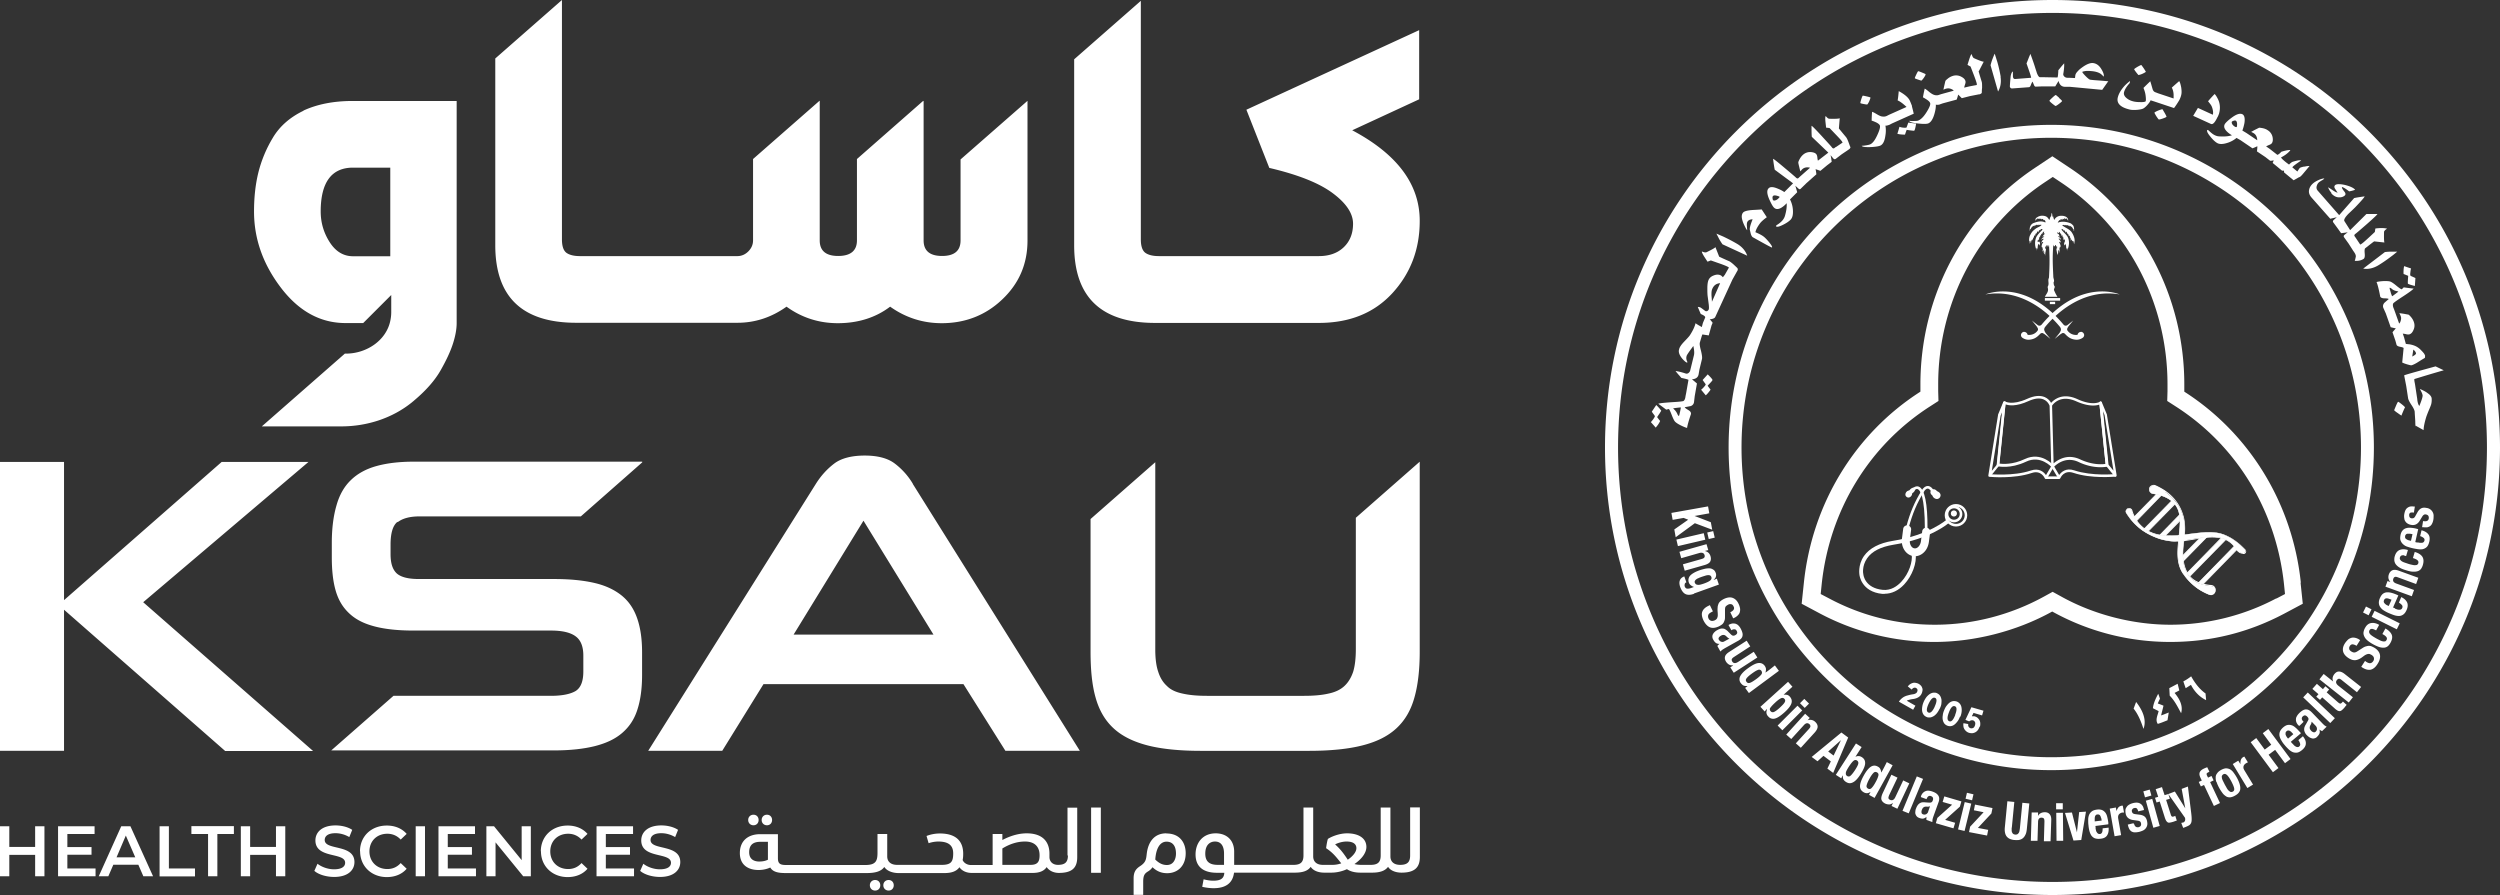 <svg id="Layer_2" data-name="Layer 2" xmlns="http://www.w3.org/2000/svg" viewBox="0 0 180 64.44"><rect x="0" y="0" width="180" height="64.44" fill="#333333" stroke="none"/><defs><style>.cls-1{fill:#fff;stroke-width:0}</style></defs><g id="Layer_1-2" data-name="Layer 1"><path class="cls-1" d="M3.2 59.49v3.6h-.67v-1.54H.67v1.54H0v-3.6h.67v1.49h1.86v-1.49h.67ZM6.88 62.53v.56h-2.7v-3.6h2.63v.56H4.85v.94h1.74v.55H4.85v.99h2.03ZM9.96 62.26h-1.8l-.36.83h-.69l1.62-3.6h.66l1.63 3.6h-.7l-.36-.83Zm-.22-.53-.68-1.57-.67 1.57h1.35ZM11.49 59.49h.67v3.04h1.88v.57h-2.55v-3.6ZM14.97 60.05h-1.19v-.57h3.06v.57h-1.19v3.04h-.67v-3.04ZM20.54 59.49v3.6h-.67v-1.54h-1.86v1.54h-.67v-3.6h.67v1.49h1.86v-1.49h.67ZM22.63 62.71l.23-.52c.29.23.75.4 1.19.4.56 0 .8-.2.8-.47 0-.78-2.14-.27-2.14-1.61 0-.58.46-1.08 1.45-1.08.43 0 .89.11 1.2.32l-.21.52c-.32-.19-.68-.28-.99-.28-.56 0-.78.22-.78.49 0 .77 2.14.27 2.14 1.59 0 .58-.47 1.07-1.46 1.07-.56 0-1.12-.17-1.42-.43ZM25.92 61.29c0-1.08.82-1.85 1.93-1.85.59 0 1.09.21 1.43.6l-.43.41c-.26-.28-.59-.42-.96-.42-.75 0-1.29.52-1.29 1.27s.54 1.27 1.29 1.27c.38 0 .7-.14.96-.43l.43.41c-.33.39-.84.6-1.43.6-1.1 0-1.92-.78-1.92-1.85ZM29.93 59.49h.67v3.6h-.67v-3.6ZM34.27 62.53v.56h-2.7v-3.6h2.63v.56h-1.96v.94h1.74v.55h-1.74v.99h2.03ZM38.22 59.49v3.6h-.55l-1.99-2.44v2.44h-.66v-3.6h.55l1.99 2.44v-2.44h.66ZM38.94 61.29c0-1.08.82-1.85 1.93-1.85.59 0 1.09.21 1.43.6l-.43.41c-.26-.28-.59-.42-.96-.42-.75 0-1.29.52-1.29 1.27s.54 1.27 1.29 1.27c.38 0 .7-.14.96-.43l.43.41c-.33.39-.84.6-1.43.6-1.1 0-1.92-.78-1.92-1.85ZM45.65 62.53v.56h-2.7v-3.6h2.63v.56h-1.96v.94h1.74v.55h-1.74v.99h2.03ZM46.09 62.71l.23-.52c.29.23.75.4 1.19.4.56 0 .8-.2.8-.47 0-.78-2.14-.27-2.14-1.61 0-.58.46-1.08 1.45-1.08.43 0 .89.11 1.2.32l-.21.52c-.32-.19-.68-.28-.99-.28-.56 0-.78.22-.78.49 0 .77 2.14.27 2.14 1.59 0 .58-.47 1.07-1.46 1.07-.56 0-1.12-.17-1.42-.43ZM55.22 59.42c.22 0 .37-.16.37-.38s-.15-.38-.37-.38-.38.16-.38.38.16.38.38.38ZM54.25 59.42c.22 0 .37-.16.37-.38s-.15-.38-.37-.38-.38.16-.38.38.16.38.38.38ZM63.01 63.36c-.22 0-.38.16-.38.38s.16.38.38.38.37-.16.37-.38-.15-.38-.37-.38ZM63.98 63.36c-.22 0-.38.16-.38.38s.16.38.38.38.37-.16.37-.38-.15-.38-.37-.38ZM76.89 61.59c0 .47-.19.68-.72.68-.36 0-.61-.22-.61-.57v-.24c0-.79-.43-1.46-1.64-1.46-.51 0-1.1.14-1.75.48v-.43h-.7v2.23h-1.58c-.22 0-.49-.13-.58-.36.03-.13.04-.27.04-.45 0-.89-.5-1.46-1.68-1.46-.22 0-.58.03-.96.18l.15.52c.26-.09.52-.12.7-.12.78 0 1.07.32 1.07.85 0 .58-.13.83-.82.83H64.59c-.45 0-.71-.23-.71-.61v-1.61h-.7v1.34c0 .57-.1.89-.86.89H56.59c-.42 0-.58-.1-.58-.49v-1.73h-1.27c-.88 0-1.47.48-1.47 1.36 0 .92.68 1.22 1.34 1.22.39 0 .68-.1.85-.18.19.33.59.4 1.11.4h5.83c.65 0 1.05-.13 1.27-.44.2.31.62.43.98.44h3.36c.51 0 .86-.13 1.07-.42.22.32.6.41.87.41H74.35c.5 0 .82-.14 1.01-.42.19.28.53.42.88.42.95 0 1.32-.37 1.32-1.13v-3.57h-.7v3.45Zm-21.6.31c-.17.08-.35.13-.63.13s-.72-.1-.72-.67c0-.59.36-.75.81-.75h.54v1.29Zm18.91.37h-2.03v-1.18c.51-.31 1.05-.5 1.63-.5.74 0 1.05.42 1.05.99 0 .45-.13.69-.65.69ZM78.56 58.14h.7v4.7h-.7zM83.97 60c-.87 0-1.32.63-1.41 1.52-.04.36-.07.58-.47.84-.29.19-.47.4-.47.88v1.19h.69v-.95c0-.51.14-.61.4-.77.12-.08.21-.18.27-.27.36.34.71.43 1.06.43.72 0 1.33-.49 1.33-1.44 0-.75-.42-1.42-1.39-1.42Zm.04 2.28c-.33 0-.58-.15-.83-.39.05-.79.33-1.29.81-1.29.41 0 .68.27.68.86 0 .38-.17.82-.65.82ZM101.53 58.14v3.45c0 .47-.19.68-.72.68-.45 0-.7-.23-.7-.61v-3.52h-.7v3.45c0 .47-.19.68-.72.68h-.68c-.17 0-.36-.02-.49-.06.5-.34.86-.79.86-1.23 0-.63-.56-.98-1.39-.98-.54 0-1.1.22-1.38.4-.05.13-.11.49-.13.67.5.33.74.65 1.09 1.09-.17.06-.39.11-.64.11h-.68c-.45 0-.7-.23-.7-.61v-3.52h-.7v3.45c0 .47-.19.68-.72.68h-4.27v-.95c0-.84-.55-1.32-1.33-1.32-.93 0-1.45.68-1.45 1.52 0 .79.45 1.32 1.55 1.32h.52c-.02.43-.29.57-.8.57-.25 0-.49-.05-.69-.1l-.1.54c.25.06.56.1.82.1.89 0 1.38-.38 1.47-1.12h4.37c.59 0 .95-.13 1.15-.42.2.31.61.42.97.42h.51c.41 0 .8-.1 1.13-.25.22.15.53.25.98.25h.83c.58 0 .95-.14 1.15-.42.2.31.61.42.97.42.94 0 1.32-.37 1.32-1.13v-3.57h-.7Zm-13.39 4.13h-.45c-.54 0-.91-.18-.91-.81 0-.7.41-.87.7-.87.47 0 .65.38.65.86v.82Zm8.9-.37c-.25-.38-.51-.75-.91-1.1.11-.07.47-.21.82-.21.5 0 .71.2.71.48s-.27.59-.62.83ZM28.63 37.6c.34-.27.87-.42 1.57-.42h11.62l4.42-3.89v-.05H29.77c-1.03 0-1.93.11-2.68.32-.75.21-1.36.55-1.83 1.01-.47.45-.82 1.06-1.03 1.81-.22.75-.34 1.65-.34 2.71v1.03c0 .9.08 1.69.26 2.34.18.66.48 1.2.93 1.64.45.45 1.04.77 1.81.98.75.21 1.72.32 2.87.32h9.92c.8 0 1.4.14 1.77.42.37.27.55.74.55 1.38v1.14c0 .71-.18 1.17-.55 1.41-.37.22-.96.35-1.8.35H28.33l-4.48 3.93h16.04c1.16 0 2.14-.11 2.94-.31.82-.21 1.46-.51 1.97-.95s.87-.98 1.09-1.67c.22-.67.34-1.51.34-2.49v-1.64c0-.93-.11-1.73-.34-2.41s-.58-1.22-1.09-1.65c-.51-.42-1.16-.74-1.97-.93-.8-.19-1.78-.29-2.94-.29h-9.73c-.75 0-1.28-.13-1.59-.4-.31-.29-.45-.74-.45-1.4v-.67c0-.83.16-1.38.5-1.65ZM65.73 34.84c-.35-.59-.8-1.08-1.3-1.46-.51-.39-1.24-.58-2.17-.58s-1.69.19-2.2.58c-.51.39-.95.87-1.32 1.46L46.67 54.06H52l2.97-4.8h14.4l3.02 4.8h5.36L65.72 34.84Zm-8.59 10.85 5.03-8.2 5.04 8.2H57.14ZM102.21 33.25l-4.59 4.03v9.46c0 .64-.06 1.19-.19 1.62-.14.42-.35.77-.63 1.03-.29.27-.67.45-1.16.55-.47.11-1.06.16-1.75.16h-6.98c-.69 0-1.27-.05-1.75-.16-.48-.1-.87-.27-1.14-.55-.29-.26-.5-.61-.63-1.03-.14-.4-.21-.95-.21-1.59V33.28l-4.66 4.09v9.54c0 1.33.11 2.44.37 3.34.26.92.69 1.64 1.3 2.2.61.56 1.43.96 2.44 1.22s2.3.39 3.82.39h7.8c1.54 0 2.83-.13 3.84-.39 1.03-.26 1.83-.66 2.44-1.22.61-.56 1.04-1.28 1.3-2.2.26-.9.39-2.01.39-3.34V33.25h-.02ZM16.2 54.06 4.61 43.9v10.16H0v-20.8h4.61v9.95l11.35-9.95h6.25l-11.9 10.1 12.23 10.71h-6.35ZM73.98 7.27v10.05c0 1.69-.61 3.1-1.83 4.25-1.2 1.14-2.67 1.7-4.35 1.7-1.36 0-2.6-.4-3.71-1.19-1.04.79-2.31 1.19-3.77 1.19-1.36 0-2.6-.4-3.69-1.19-1.08.77-2.26 1.16-3.53 1.16H41.49c-3.89 0-5.83-1.86-5.83-5.59V4.21L40.46 0v17.24c0 .48.11.8.32.96.22.16.55.24.98.24h11.33c.29 0 .56-.11.79-.34s.34-.5.34-.79v-5.86L59 7.26h.02v10.05c0 .75.45 1.12 1.33 1.12s1.35-.37 1.35-1.12v-5.86l4.75-4.17h.02l.03-.02v10.05c0 .75.45 1.12 1.33 1.12s1.33-.37 1.33-1.12v-5.83l4.82-4.22ZM102.22 15.91c0 2.04-.66 3.77-1.97 5.2-1.32 1.43-3.08 2.14-5.3 2.14H83.17c-3.89 0-5.83-1.86-5.83-5.59V4.27l4.8-4.21v17.18c0 .48.11.8.32.96.22.16.55.24.98.24h11.51c.75 0 1.35-.21 1.8-.64.45-.43.67-1 .67-1.69 0-.75-.5-1.49-1.49-2.22s-2.5-1.32-4.54-1.8L89.74 7.9l12.44-5.73v4.98l-4.82 2.23c3.24 1.72 4.86 3.89 4.86 6.52ZM21.86 7.97c-.98.47-1.72 1.12-2.21 1.94a9.12 9.12 0 0 0-1.05 2.52c-.21.86-.31 1.79-.31 2.8 0 1.97.65 3.8 1.94 5.49 1.29 1.69 2.84 2.54 4.65 2.54h1.27l.53-.53.89-.89.6-.6v1.23c0 .2-.02.39-.06.59-.28 1.45-1.72 2.4-3.2 2.4h-.08l-5.98 5.24h5.71c1.85 0 3.68-.58 5.11-1.74.04-.04.09-.07.13-.11.87-.73 1.51-1.46 1.92-2.18s.71-1.36.89-1.92c.18-.56.27-1.06.27-1.49V7.27H25.4c-1.4 0-2.58.24-3.57.7Zm6.24 10.48h-2.68c-.69 0-1.25-.34-1.68-1.01-.43-.67-.65-1.41-.65-2.21 0-2.1.78-3.16 2.33-3.16h2.68v6.38ZM147.78 64.44c-17.77 0-32.22-14.45-32.22-32.22S130.02 0 147.78 0 180 14.45 180 32.22s-14.45 32.22-32.22 32.22Zm0-63.51c-17.25 0-31.28 14.03-31.28 31.29s14.03 31.28 31.28 31.28 31.28-14.03 31.28-31.28S165.03.93 147.78.93Zm-.09 54.52c-12.81 0-23.23-10.42-23.23-23.23s10.42-23.23 23.23-23.23 23.23 10.42 23.23 23.23-10.42 23.23-23.23 23.23Zm0-45.53c-12.29 0-22.3 10-22.3 22.3s10 22.3 22.3 22.3 22.3-10 22.3-22.3-10-22.3-22.3-22.3Z"/><path class="cls-1" d="M119.6 29.56s-.11-.17-.35-.4l-.32.48s.05.08.12.17c.07.09.1.14.1.16 0 .04-.05.11-.12.22-.08.1-.13.17-.17.2.15.17.27.3.35.4.03-.03.08-.1.16-.2.08-.12.13-.21.16-.28-.08-.09-.15-.19-.22-.28.01 0 .06-.09.16-.23.09-.15.14-.22.14-.23ZM122.96 26.95l-.37.41.12.17c.07.09.1.14.1.15 0 .03-.05.1-.14.2-.08.09-.15.15-.19.18.14.17.25.3.33.4.04-.02.1-.08.19-.19.08-.1.14-.17.16-.22-.08-.1-.15-.19-.21-.28.23-.24.35-.37.35-.41 0-.04-.11-.18-.34-.4ZM125.09 19.3c-.1-.1-.18-.17-.23-.22-.14-.13-.25-.21-.33-.26-.44-.19-.69-.31-.75-.34l-.27-.69c-.03.06-.25.18-.64.37-.05.02-.12.02-.21-.01-.07-.02-.1-.04-.12-.04-.02.03.03.15.16.36l.24.37c.09-.03.17-.06.24-.09l.57.2c.35.12.57.21.67.27.04.02.06.04.06.05l-.29.51-.14.18c-.08-.08-.13-.13-.17-.14-.15-.07-.32-.06-.51.02-.18.07-.29.18-.35.31s-.09.33-.09.61c0 .22 0 .43.03.63l.07.53c.02.18.02.3 0 .36-.03.06-.07.1-.12.12a.16.16 0 0 1-.16-.03c-.02-.02-.08-.06-.17-.13-.07-.05-.12-.09-.17-.11a.467.467 0 0 0-.17-.03c.13.31.2.48.22.51.24.1.34.19.31.26l-.16.38-.08.3c-.1-.06-.17-.1-.21-.12-.13-.08-.21-.13-.24-.16-.06.25-.19.53-.39.84-.05.09-.2.25-.44.5-.19.2-.31.37-.35.52 0 .03-.02.06-.02.09-.02.13.02.28.13.45.09.14.2.26.33.37.08.05.12.07.11.07.02 0 .03 0 .04-.02 0-.05-.02-.08-.03-.1a.508.508 0 0 1-.02-.37c.01-.06.17-.29.48-.71.07.31.08.53.04.68l-.24.98-.02.08c-.01.08-.06.15-.12.2s-.14.07-.22.04a4.43 4.43 0 0 0-.72-.18c.01.02.08.11.2.25.12.13.19.22.22.25.28.06.45.1.51.14l-.17.97-.04.19c-.02.19-.07.31-.15.36-.04.03-.34.06-.87.09-.55.04-.86.07-.94.11.28.21.47.35.56.42.02 0 .06 0 .1-.02.04-.01.08-.02.1-.02.05.05.11.19.2.42.09.23.16.38.22.46.07.09.22.19.46.31.21.1.36.16.43.17.02-.17.11-.5.28-1v-.04c0-.08-.05-.16-.18-.24-.17-.1-.26-.17-.27-.21.27-.05.41-.08.42-.08a.34.34 0 0 0 .25-.3l.05-.42.16-.91c-.14-.12-.26-.22-.36-.3.28-.02.44-.14.48-.36l.06-.35.18-.74c.03-.11 0-.32-.07-.61-.08-.29-.11-.49-.08-.59.09-.31.15-.51.18-.58l.46.07.2-.72.08-.19c-.08-.11-.15-.19-.21-.25.23-.02.36-.08.4-.17l1.23-2.68.33-.59s.01-.02.02-.03a.3.3 0 0 0 .04-.1c0-.05 0-.09-.03-.11Zm-4.12 10.32c-.04.17-.06.29-.09.34a.345.345 0 0 1-.1-.13.976.976 0 0 0-.23-.34c-.05-.05-.08-.08-.08-.09.34-.05.53-.07.55-.06 0 .03-.02.13-.05.28Zm2.29-7.9c-.01-.18-.02-.32-.03-.41-.01-.23 0-.4.06-.52.11-.25.29-.38.56-.4l-.59 1.34ZM125.11 17.58c.34.21.57.49.69.83l-1.78-.82s-.11-.15-.24-.38c-.11-.22-.18-.35-.2-.39.23.1.4.17.51.22.38.18.72.36 1.02.54ZM126.85 15.09l.36.55c-.23.17-.4.32-.49.44-.17.23-.29.44-.33.64.26.11.46.21.6.32.09.07.21.19.37.38.18.22.26.35.22.4-.01.02-.47-.23-1.38-.74-.05-.03-.1-.11-.14-.23-.02-.08-.04-.18-.07-.29-.03-.12.04-.38.2-.77-.16 0-.28.05-.35.14-.06.07-.08.2-.06.38.01.18.02.27.02.26-.01.01-.06-.05-.14-.21-.09-.17-.16-.33-.2-.47-.08-.25-.07-.44.03-.57.08-.11.31-.17.69-.2.01 0 .24-.01.67-.04ZM133.21 10.56c-.05-.13-.08-.23-.11-.3-.06-.17-.12-.3-.18-.38-.31-.37-.48-.58-.52-.63l.06-.74c-.05.04-.3.05-.74.04-.05 0-.12-.03-.18-.1l-.09-.09c-.03.02-.04.15-.02.39l.05.44c.09.01.18.02.25.03l.42.44c.26.27.42.44.48.54.03.04.04.06.03.07l-.46.31h-.01l-.05.03-.06.05c-.06.05-.13.03-.19-.06-.05-.07-.3-.34-.73-.81-.46-.5-.7-.74-.73-.73 0 .32 0 .58.02.79l1.19 1.14-.44.34-.31.24s-.03-.1-.04-.23c-.01-.11-.04-.2-.08-.24-.07-.09-.2-.13-.37-.15a.764.764 0 0 0-.59.2c-.1.09-.19.21-.26.35-.06.12-.08.19-.07.21 0 .06.03.17.07.33.04.18.07.28.08.3.06-.07.1-.13.15-.17.08-.07.19-.11.3-.12.09 0 .17 0 .24.03l-.76.67-.06.06c-.06.06-.12.05-.2-.03-.06-.06-.34-.3-.83-.71-.52-.44-.79-.65-.81-.63.04.32.08.58.12.78l1.32.98-.38.38-.25.25c-.14-.1-.3-.18-.5-.26-.32-.13-.53-.13-.64 0-.13.14-.11.4.06.79.14.31.25.51.35.6.13.12.3.12.51 0 .13-.08.26-.18.39-.33.02.26-.02.55-.12.9-.04.14-.11.26-.21.37a1.7 1.7 0 0 1-.33.27c-.09.06-.13.1-.1.13.07.06.23.02.51-.12.26-.13.44-.26.55-.38.12-.14.17-.36.15-.67a1.91 1.91 0 0 0-.21-.77l.22-.22.3-.3c-.07-.24-.11-.4-.14-.47l.23.21c.06.06.12.06.17 0l.41-.4.71-.63c-.02-.17-.04-.3-.06-.37.16.05.28.1.35.12l.47-.39.34-.26a3.7 3.7 0 0 0-.08-.48l.2.24c.05.06.11.07.17.03l.43-.33.5-.34s.02-.01.03-.02c.03-.02.05-.04.07-.07.03-.04.04-.08.02-.12Zm-5.14 3.7c-.06.07-.13.12-.2.15-.1.04-.17.04-.22-.01-.04-.14-.04-.23 0-.28.04-.05.12-.06.23-.04.08.02.16.04.24.08.02.02 0 .05-.05.11ZM134.45 7.52s.08-.1.14-.24c.06-.15.09-.23.08-.26 0-.01-.1-.04-.27-.08-.18-.04-.27-.06-.28-.05-.02.01-.06.1-.11.26s-.07.25-.06.27c0 .02.09.04.24.07.15.03.24.04.26.03ZM137.79 8.2c-.04-.2-.09-.38-.13-.54v-.04c-.05-.13-.09-.23-.13-.32a.768.768 0 0 0-.1-.18c-.13-.18-.37-.37-.72-.56-.03.35-.06.57-.08.67.1.04.23.12.38.24.11.09.2.17.26.23l-1.25.56-.14.07c-.12.07-.26.08-.41.05-.09-.02-.21-.08-.36-.17-.15-.09-.25-.14-.32-.16-.02.25-.03.47-.03.65-.01-.02.07 0 .25.08.17.07.28.15.33.23.06.1 0 .35-.19.75-.15.32-.3.53-.47.62-.07.04-.21.07-.43.1-.1.01-.17.02-.2.01v.01c.04.08.26.1.64.09.37-.02.61-.06.72-.12.18-.1.29-.34.34-.72a2.1 2.1 0 0 0 0-.71c.04.02.1 0 .19-.02.05-.02.09-.03.11-.04l.17-.09 1.58-.71Z"/><path class="cls-1" d="M137.4 8.82s-.03.08-.07.2c-.04.11-.06.16-.07.17a1.123 1.123 0 0 1-.5-.06c-.06.22-.11.38-.15.5.05.02.14.04.27.05.13.01.22.02.28.01.04-.12.08-.24.12-.34.02 0 .11.02.28.04.16.02.25.03.26.02.04-.02.09-.19.14-.51l-.55-.07ZM138.35 5.8s.09-.08.18-.22c.09-.13.12-.21.11-.24 0-.01-.09-.05-.26-.12s-.26-.1-.27-.09c-.02 0-.07.09-.14.24s-.11.24-.1.26c0 .02.08.05.23.1.15.05.23.08.25.07ZM142.49 5.1l.34-.66c-.06.01-.3-.07-.7-.25-.05-.02-.09-.08-.13-.17-.02-.07-.04-.1-.04-.12-.04 0-.09.12-.17.35l-.13.42c.08.05.16.09.22.12l.22.57c.13.34.21.57.23.68v.08l-.53.1-.38.09s.02-.1.06-.22c.04-.11.05-.19.03-.26-.03-.11-.12-.21-.27-.29a.788.788 0 0 0-.62-.08c-.13.04-.26.1-.39.21-.1.08-.15.13-.16.16-.02.06-.04.17-.08.33-.04.18-.06.28-.06.3.08-.04.15-.07.21-.08.11-.03.22-.02.33.02.08.03.15.07.2.13l-.91.25-.15.05c-.13.05-.27.04-.41-.02-.09-.04-.2-.11-.33-.22s-.23-.18-.29-.21c-.06.25-.1.46-.13.64 0-.02.07.02.23.12.16.1.26.19.29.28.04.11-.06.35-.3.72-.19.29-.38.47-.56.54-.07.03-.22.03-.44.03-.1 0-.17 0-.2-.02v.02c.03.08.24.14.62.18.37.04.61.04.73 0 .19-.07.34-.29.45-.66.08-.27.12-.5.11-.7.04.02.1.02.19.01.05 0 .09-.02.11-.03l.2-.07 1-.27c.06-.16.09-.29.11-.36l.26.26.58-.15.66-.13h.03c.03 0 .06-.02.1-.04.04-.02.07-.06.07-.1 0-.14.01-.25.02-.32 0-.18 0-.33-.02-.42-.14-.46-.22-.72-.23-.79ZM144.04 5.53c.06.4 0 .75-.18 1.06l-.54-1.89s.04-.18.13-.43c.09-.23.14-.36.17-.4.08.24.13.42.17.53.12.41.2.78.26 1.12ZM148.26 7.04c-.15-.13-.23-.2-.24-.2-.03 0-.11.06-.25.19s-.21.2-.21.23c0 .02.07.09.2.2.14.11.22.17.24.17.03 0 .12-.05.26-.16s.21-.17.21-.2c0-.01-.07-.09-.22-.22ZM151.78 5.85c-.13-.01-.33-.03-.59-.05-.26-.02-.46-.03-.59-.05-.1 0-.16-.03-.19-.05-.12-.09-.23-.2-.34-.32-.1-.11-.15-.18-.14-.2 0-.02.05-.03.14-.05.13-.03.3-.03.51-.01.26.02.47.08.61.16.08.04.17.13.28.24.03-.13-.03-.31-.17-.54-.16-.27-.36-.41-.6-.44-.19-.02-.43.07-.71.26-.2.14-.32.24-.37.31-.12.11-.19.23-.2.34l-.02.17-.45-.02h-.1c-.08 0-.16-.03-.22-.09s-.09-.13-.07-.21c.05-.29.07-.53.06-.74-.02.02-.09.1-.21.24-.11.14-.18.22-.21.26-.01.29-.03.46-.06.52l-.99-.02h-.27c-.07 0-.15-.1-.23-.32-.04-.14-.09-.27-.13-.41-.13-.41-.25-.73-.33-.95-.01.03-.07.15-.15.36s-.13.32-.13.33l.16.46c.11.31.17.5.17.57l-1.15.09c-.1 0-.15-.06-.16-.2v-.34c-.05.02-.09.08-.12.17-.02.06-.03.11-.04.15-.03.3-.05.55-.06.75 0 .04.02.08.05.11.03.03.07.04.11.04l1.21-.09c.06 0 .11-.06.15-.18.05-.13.09-.2.11-.22.01.02.05.1.11.25.03.07.07.11.12.11l.49-.02h.92c.09-.15.17-.28.24-.39.06.27.21.41.44.42h.36l2.34.22.45-.64ZM153.98 5.4s.13-.02.28-.09.23-.12.24-.14c0-.01-.05-.1-.15-.25-.11-.16-.17-.24-.18-.24-.02 0-.11.04-.27.13-.15.09-.23.15-.24.17 0 .02.04.09.14.22s.16.2.18.21ZM155.69 7.86s-.13.03-.3.1-.26.13-.27.15c0 .02.04.1.13.25.1.15.16.23.18.24.03.01.13-.01.3-.07s.25-.1.26-.13c0-.01-.04-.11-.14-.28-.1-.17-.15-.26-.17-.27ZM157.04 6.26c-.04-.2-.08-.34-.14-.42-.31.27-.49.43-.53.47.07.13.12.29.13.5v.28l-1.11-.37-.18-.07c-.11-.03-.19-.11-.23-.26-.07-.24-.12-.42-.16-.54-.25.24-.41.4-.49.48.08.19.14.39.16.6.02.17.02.29 0 .36-.05.05-.19.07-.42.06-.2 0-.36-.02-.47-.05-.16-.04-.31-.1-.44-.2-.19-.14-.27-.29-.23-.46.05-.19.18-.41.41-.66l.02-.15c-.13.1-.27.22-.41.37-.24.27-.4.54-.47.82-.1.42.19.71.87.87.12.03.29.03.51.02.21-.02.37-.05.46-.1s.21-.15.34-.31c.11-.13.17-.23.18-.28l.28.09 1.41.47c.07-.09.2-.27.38-.57.1-.2.15-.37.16-.51.01-.11 0-.26-.03-.45ZM159.67 8.41c-.19.41-.35.58-.49.51l-1.27-.58.34-.57 1.07.49c.03-.08.03-.2 0-.35-.03-.14-.07-.25-.12-.33-.05-.08-.13-.18-.22-.29.15-.18.31-.35.47-.52.05.04.11.12.17.23.08.14.14.27.17.4.06.24.06.49-.01.75-.01.05-.05.14-.1.26ZM165.91 11.99c-.2.04-.31.08-.34.12-.02.03-.08.11-.16.24l-.36-.3s0-.02.02-.03c.06-.08.27-.23.61-.46-.04-.03-.15-.03-.32.01-.13.03-.23.06-.32.09-.11.07-.18.14-.23.19-.12-.09-.23-.17-.31-.24-.18-.15-.26-.24-.26-.28.07-.03.17-.09.29-.17.14-.1.26-.2.34-.3.03-.04.04-.06.02-.06-.17 0-.39.05-.64.13-.09.11-.19.19-.28.22l-.55-.43-.26-.18s.09-.05.21-.1c.11-.04.18-.09.21-.14.06-.09.08-.23.05-.4a.75.75 0 0 0-.35-.52c-.11-.08-.25-.13-.41-.16-.13-.02-.2-.03-.22-.02l-.3.15c-.17.09-.25.14-.27.15.08.03.15.07.2.1.09.06.16.15.2.26.03.08.04.16.04.24l-.77-.52-.3-.18c.06-.15.11-.34.15-.54.05-.34 0-.55-.14-.63-.17-.09-.42-.02-.76.23-.27.2-.44.36-.51.47-.09.16-.05.32.11.5.1.11.24.22.4.31-.25.08-.55.1-.9.08-.14 0-.28-.05-.4-.12-.09-.05-.2-.14-.33-.26-.08-.08-.13-.1-.15-.07-.04.08.03.23.23.47.18.23.35.38.49.46.16.09.39.09.69 0 .28-.08.51-.21.7-.37l.28.16.87.59c.16-.06.28-.12.35-.15 0 .17-.02.29-.03.37l.61.41.32.25c.03.02.07.02.13.01.02 0 .07-.01.14-.03 0 .03-.02.09-.07.19l.68.56c.08 0 .13 0 .14-.01v.13l.69.57.39-.22c.06 0 .16-.09.3-.26l.46-.55c-.06 0-.18 0-.37.05Zm-4.87-2.84s-.05.01-.11-.02a.6.6 0 0 1-.19-.16c-.06-.09-.07-.16-.04-.22.13-.07.22-.09.28-.06.05.03.08.1.09.22 0 .09 0 .17-.03.25ZM167.85 13.92c.18.2.38.3.6.29.15 0 .28-.05.37-.13.08-.07.07-.17-.03-.29-.12-.15-.18-.25-.17-.32.08 0 .26.11.52.31.21-.04.35-.08.43-.12-.12-.14-.37-.25-.72-.34-.36-.08-.6-.08-.71 0-.08.07-.09.16-.01.28.08.12.13.21.18.27-.06 0-.19-.06-.38-.19s-.29-.19-.3-.19c0 .03.03.1.1.22.06.09.11.16.14.19Z"/><path class="cls-1" d="M171.86 16.46s-.15-.04-.39-.04c-.11 0-.26.01-.44.03-.02.09-.03.18-.04.25l-.43.4c-.27.25-.45.41-.55.47-.04.03-.07.04-.08.03l-.34-.51-.05-.07c-.05-.06-.03-.13.06-.19.07-.05.35-.29.83-.71.51-.45.76-.69.74-.71h-.79l-1.17 1.16-.4-.63c-.08-.09.01-.27.27-.54.17-.16.34-.32.5-.48.47-.49.69-.75.67-.78-.31.04-.56.08-.75.12l-1.08 1.23-1.55-1.77a.336.336 0 0 1-.07-.31c.03-.12.08-.21.17-.29.04-.03.1-.07.18-.12a.71.71 0 0 0 .17-.11l.02-.02s0-.01.01-.02c-.1 0-.24.03-.43.12-.18.08-.31.17-.4.25-.15.14-.24.29-.27.47-.03.19.03.35.16.51l1.37 1.55.47-.11-.25.22s-.05.08-.02.13l.33.45.25.35c.25-.03.41-.05.48-.07l-.24.19c-.06.05-.07.11-.03.17l.33.46.3.47c.01.02.03.05.06.09.03.04.05.07.06.09.07.1.1.19.1.28-.03.14-.05.25-.08.31.26.02.47-.03.64-.14.07-.05.1-.17.08-.38-.02-.21-.01-.34.03-.38.38-.3.6-.47.65-.5.28.03.53.06.74.08-.03-.06-.04-.31-.03-.75 0-.07.07-.15.21-.24ZM171.21 19.12c-.35.2-.7.28-1.06.22l1.56-1.19s.18-.03.45-.03h.44c-.19.16-.34.28-.44.35-.34.26-.65.47-.95.65ZM173.39 19.87s-.01.11-.02.28-.01.26 0 .27c.01.03.18.09.5.17l.04-.57s-.08-.04-.19-.09c-.1-.04-.16-.07-.17-.09-.02-.03-.02-.12 0-.25.01-.13.03-.21.05-.26-.22-.07-.39-.13-.5-.17-.01.04-.03.12-.04.25-.01.15-.01.25 0 .32.12.04.23.09.33.13ZM174.61 25.62a.601.601 0 0 0-.14-.24c-.05-.06-.09-.1-.12-.13-.08-.09-.17-.17-.26-.23-.17-.12-.38-.19-.61-.23-.11-.01-.2-.02-.26-.03l-.1-.37-.02-.07v-.01l-.1-.29s.1.01.23.04c.11.03.2.03.26.01.11-.04.2-.13.27-.29.1-.2.11-.4.03-.62-.05-.13-.12-.25-.23-.37-.09-.1-.14-.14-.17-.14l-.33-.06c-.19-.03-.29-.04-.31-.03.05.08.08.14.1.2.04.1.04.21 0 .33-.02.09-.06.16-.11.21l-.31-.87-.07-.19c-.08-.17-.09-.3-.05-.39.03-.05.26-.22.71-.51.46-.3.71-.49.76-.56-.35-.04-.58-.07-.7-.09a.23.23 0 0 0-.08.07c-.03.03-.06.06-.08.07-.07-.02-.2-.11-.38-.26-.19-.16-.33-.25-.42-.29-.1-.04-.28-.05-.55-.04-.23.02-.39.04-.46.07.07.15.16.49.26 1.01 0 .01 0 .02.01.04.03.07.12.11.27.12.2 0 .31.02.34.05-.21.18-.31.27-.32.28-.1.12-.12.25-.06.38l.17.38.35.99c.17.04.29.07.37.08-.11.13-.19.22-.24.28l.21.61.08.29c.02.07.11.12.26.15.16.03.24.06.25.09l-.1 1.04s.11.06.31.12.32.09.36.08c.11-.03.23-.09.37-.17l.35-.22.22-.13c.04-.03.04-.08.03-.14Zm-2.47-4.56c-.06-.17-.09-.28-.09-.34.05 0 .1.02.15.07.1.09.23.15.37.17.07.02.11.03.11.04-.27.21-.42.32-.45.33-.01-.03-.05-.12-.1-.27Zm1.54 4.61.08-.5c.11.09.17.17.19.26.02.06-.07.14-.27.24ZM172.93 29.11c-.15-.12-.24-.18-.26-.18-.04 0-.13.21-.29.6 0 .02.09.1.27.22.15.11.24.17.26.17 0-.02.04-.12.12-.31s.13-.28.13-.28c0-.02-.08-.1-.23-.22ZM174.84 28.35c-.1-.09-.23-.17-.4-.25-.14-.07-.21-.1-.21-.09.12.2.19.36.2.47 0 .06-.03.2-.11.42-.07.19-.11.3-.13.33-.08-.1-.13-.27-.15-.51l-.16-1.06-.02-.1c-.03-.15-.04-.24-.02-.27.71-.22 1.41-.43 2.11-.63-.36-.17-.56-.27-.59-.28-1.49.41-2.25.62-2.26.65l.15.77.13.85c.01.11.09.27.24.5.15.22.23.39.24.51 0 .09.02.32.04.67 0 .15.01.25.01.31.27.15.46.26.59.33 0-.2.06-.53.2-.98.04-.11.1-.27.18-.46.08-.18.13-.31.16-.4.04-.14.05-.29.04-.44-.01-.12-.09-.23-.24-.35ZM173.92 30.65h-.01c0 .09.01.09.01 0ZM122.01 37.15l1.17.45.1.54-1.25-.47-1.38 1.01-.1-.56 1-.7-.33-.13-.79.14-.09-.5 2.64-.47.09.5-1.06.19ZM122.78 38.86l-1.97.46-.11-.47 1.97-.46.11.47Zm.68-.15-.43.1-.11-.47.43-.1.11.47ZM122.98 39.61l-.23.06c.11.03.2.07.27.14s.11.15.14.25c.04.15.03.27-.03.38-.06.1-.19.18-.39.24l-1.44.41-.13-.46 1.34-.38c.1-.03.17-.06.2-.11.03-.04.04-.1.02-.17-.05-.16-.18-.21-.39-.15l-1.29.37-.13-.46 1.95-.55.13.44ZM121.98 42.75c-.25.09-.45.1-.61.03s-.29-.24-.39-.5c-.07-.19-.08-.36-.03-.49.05-.14.16-.23.32-.29l.15.43a.18.18 0 0 0-.12.12c0 .03-.01.06-.01.08s0 .06.01.09c.03.09.09.15.16.16s.16 0 .26-.03l.25-.09a.632.632 0 0 1-.23-.12.38.38 0 0 1-.14-.19.484.484 0 0 1 .08-.49c.12-.14.35-.28.69-.4.11-.04.23-.07.35-.1.12-.03.23-.04.34-.04.11 0 .2.03.29.09.09.05.15.14.19.26.02.06.03.14.01.22-.01.08-.06.16-.15.24s.21-.07.21-.07l.15.43-1.81.65Zm.29-1.12c-.06.03-.11.06-.15.09-.04.03-.07.07-.09.11-.02.04-.02.08 0 .13s.05.08.08.11c.04.02.08.03.14.04.05 0 .12 0 .19-.02s.15-.04.23-.07c.23-.08.39-.16.47-.23.08-.07.11-.15.08-.24-.02-.05-.04-.09-.08-.11-.03-.02-.08-.03-.14-.03s-.13.01-.22.04-.2.06-.33.11a.75.75 0 0 0-.18.08ZM123.25 44.06c-.06.03-.11.06-.15.09-.04.03-.07.06-.09.1-.02.04-.03.08-.03.13s.01.1.04.16c.03.07.09.12.16.15.08.03.16.02.27-.02.05-.03.1-.05.13-.09a.24.24 0 0 0 .07-.12c.02-.05.03-.1.03-.17 0-.06 0-.14-.01-.23-.01-.12-.01-.22 0-.32 0-.09.03-.18.06-.26.03-.08.08-.14.15-.2s.15-.11.25-.16c.24-.11.45-.14.63-.07s.32.21.42.43c.05.1.08.2.1.3s.01.19-.01.28c-.02.09-.07.17-.14.24-.07.07-.16.14-.27.19l-.07.03-.21-.44c.12-.05.2-.12.24-.18.04-.07.05-.15 0-.23a.36.36 0 0 0-.08-.12c-.03-.03-.07-.04-.1-.05s-.07 0-.11 0c-.04 0-.07.02-.11.04-.07.04-.13.08-.17.13-.04.05-.05.14-.05.26v.43c0 .11 0 .2-.02.27s-.05.14-.08.2c-.04.06-.08.11-.14.15-.06.04-.12.08-.2.12-.26.12-.48.14-.66.06-.18-.08-.33-.25-.45-.49-.12-.26-.15-.47-.08-.64.07-.17.21-.3.44-.41l.1-.05.22.45-.07.03ZM124.47 44.99c.1-.06.2-.09.28-.1.09 0 .16 0 .24.03.07.03.14.07.19.13a.8.8 0 0 1 .15.21c.07.13.11.24.13.33.02.09.01.17-.01.24a.44.44 0 0 1-.12.18c-.06.05-.13.1-.21.14l-.93.52c-.08.05-.15.09-.19.12-.04.03-.08.07-.13.12l-.22-.4s.04-.06.07-.08c.03-.02.06-.05.08-.07-.12 0-.21-.03-.27-.08s-.12-.12-.18-.23a.42.42 0 0 1-.06-.21c0-.07.01-.13.05-.19.03-.06.07-.11.13-.16.05-.05.11-.09.17-.12.08-.05.16-.08.23-.1.07-.02.13-.02.2-.01.06 0 .12.03.18.07s.12.08.18.15l.2.2c.05.05.1.08.15.09.04 0 .1 0 .16-.04.07-.04.11-.08.13-.13.02-.05.01-.11-.03-.18-.04-.07-.08-.1-.14-.11-.06 0-.12 0-.19.04l-.05.03-.21-.38.04-.02Zm-.06.93s-.06-.05-.08-.07c-.07-.07-.13-.12-.2-.13a.31.31 0 0 0-.22.05c-.07.04-.12.08-.15.13s-.04.11 0 .16c.02.03.04.06.06.08.03.03.06.04.09.06.04.01.08.02.12.02.04 0 .09-.02.14-.05l.35-.19s-.08-.03-.11-.06ZM124.78 47.9a.46.46 0 0 1-.29-.05.663.663 0 0 1-.21-.2c-.08-.13-.11-.25-.08-.37s.13-.23.3-.34l1.26-.81.26.41-1.17.76c-.09.06-.14.11-.16.16-.02.05 0 .11.03.17.09.14.23.15.42.03l1.13-.73.26.41-1.7 1.1-.25-.39.2-.13ZM125.81 49.39c-.11.01-.2 0-.27-.03s-.13-.09-.19-.16a.458.458 0 0 1-.06-.5c.08-.17.26-.37.57-.59.3-.22.55-.35.74-.37.19-.02.34.04.46.2.05.07.08.15.09.22 0 .08 0 .16-.04.25s.68-.5.68-.5l.29.39-2.16 1.6-.27-.37.17-.13Zm-.05-.56c-.07.09-.08.18-.01.26.06.09.15.11.26.07.11-.04.25-.13.43-.26s.3-.24.37-.33c.07-.09.07-.18.01-.27-.06-.08-.15-.11-.26-.06-.11.04-.25.13-.43.26s-.3.24-.37.33ZM129.05 49.45l-.63.57c.09-.01.18 0 .25.01.07.02.14.06.2.13.13.15.17.31.11.49-.06.18-.23.4-.51.65s-.51.4-.69.44a.456.456 0 0 1-.47-.16.404.404 0 0 1-.12-.22c-.02-.07 0-.16.03-.27s-.16.14-.16.14l-.31-.34 1.99-1.8.32.36Zm-1.58 1.49c-.06.1-.06.19.02.27.07.08.16.09.26.04.1-.05.24-.15.4-.3.16-.15.28-.27.34-.37.06-.1.06-.19-.01-.26-.07-.08-.16-.09-.26-.04-.1.05-.24.15-.4.3-.16.15-.28.27-.34.37ZM129.76 51.15l-1.43 1.43-.34-.34 1.43-1.43.34.34Zm.49-.49-.31.31-.34-.34.31-.31.34.34ZM130.31 51.68l-.16.18a.52.52 0 0 1 .55.12c.11.1.17.22.17.34 0 .12-.07.26-.2.41l-1.01 1.11-.36-.32.94-1.03c.07-.08.11-.14.11-.2 0-.05-.02-.1-.07-.15-.13-.11-.26-.09-.41.08l-.9.99-.36-.32 1.36-1.5.34.31ZM133.07 53.1l-1.08 2.55-.42-.31.25-.52-.53-.4-.43.39-.42-.31 2.14-1.76.5.37Zm-1.05 1.3.53-1.11-.92.82.39.29ZM134.05 53.77l-.46.72c.09-.04.17-.06.24-.05.08 0 .15.03.23.08.17.11.24.26.23.45-.01.19-.12.44-.32.76s-.39.52-.56.6c-.17.09-.33.08-.5-.03-.08-.05-.14-.11-.18-.18s-.05-.16-.04-.26-.12.18-.12.18l-.39-.25 1.45-2.26.41.26Zm-1.14 1.85c-.03.11 0 .2.08.25.09.06.18.05.26-.03.09-.08.19-.21.31-.39.12-.19.2-.33.23-.44.03-.11 0-.19-.08-.25-.09-.06-.18-.05-.27.03-.09.08-.19.21-.31.39-.12.19-.2.33-.23.44ZM134.67 57.02c-.09.06-.18.09-.25.09-.08 0-.16-.02-.24-.07-.17-.1-.26-.24-.26-.43s.09-.45.27-.77c.18-.33.36-.54.52-.64.16-.1.33-.1.5 0 .08.04.14.1.17.17.04.07.06.15.06.24s.41-.74.41-.74l.42.23-1.3 2.35-.4-.22.1-.19Zm-.27-.49c-.03.11 0 .19.1.25.09.05.18.04.26-.05.08-.08.18-.22.28-.41.11-.19.17-.35.2-.46.03-.11 0-.2-.1-.25-.09-.05-.18-.04-.26.05-.08.08-.18.22-.28.41-.11.19-.17.35-.2.46ZM136.29 57.81c-.09.07-.18.11-.27.11-.09 0-.19-.02-.28-.06-.14-.07-.23-.16-.27-.27-.04-.11-.01-.26.07-.45l.64-1.36.44.21-.6 1.26c-.04.1-.06.17-.05.22.01.05.05.09.12.12.15.07.28 0 .37-.19l.57-1.21.44.21-.86 1.83-.42-.2.1-.21ZM138.46 56.08l-1.03 2.48-.45-.18 1.03-2.48.45.18ZM138.3 57.35c.04-.11.09-.2.15-.26s.13-.11.2-.13c.07-.03.15-.04.23-.03s.17.03.25.06c.14.05.24.1.31.16s.12.12.15.19.04.14.03.22c0 .08-.03.16-.06.24l-.36 1c-.03.09-.05.16-.06.21 0 .05-.01.11-.01.18l-.43-.16v-.11c0-.04 0-.07.01-.11-.09.08-.17.12-.25.13s-.17-.01-.28-.05c-.08-.03-.14-.07-.18-.12s-.07-.11-.09-.17a.45.45 0 0 1 0-.2c0-.07.02-.14.05-.2.03-.09.07-.16.11-.22s.09-.1.14-.14c.05-.03.11-.06.18-.07.07-.01.14-.01.23 0l.28.02c.07 0 .13 0 .17-.03.04-.02.07-.07.09-.13.03-.07.03-.14.01-.19-.02-.05-.06-.09-.14-.12a.188.188 0 0 0-.18.01c-.05.03-.09.09-.12.16l-.02.05-.41-.15.02-.05Zm.56.73h-.11c-.1-.01-.18 0-.24.04s-.1.1-.13.18c-.03.07-.04.14-.03.2 0 .06.04.1.1.13.03.01.06.02.1.02.04 0 .07 0 .11-.02.04-.01.07-.04.1-.07.03-.03.06-.07.07-.13l.13-.38-.12.03ZM140.56 57.94l-.69-.2.12-.4 1.23.36-.11.38-1.06.95.72.21-.12.4-1.27-.37.11-.38 1.06-.95ZM141.93 57.86l-.48 1.97-.47-.11.48-1.97.47.11Zm.16-.67-.1.43-.47-.11.1-.43.47.11ZM142.82 58.48l-.7-.14.08-.41 1.26.25-.08.39-.97 1.04.74.14-.08.41-1.3-.25.08-.39.97-1.04ZM144.84 59.59v.19c0 .06.01.11.03.15.02.04.04.08.08.11s.08.04.14.05c.06 0 .11 0 .15-.02.04-.02.07-.05.1-.09a.35.35 0 0 0 .06-.14l.03-.18.18-1.86.5.05-.18 1.86c-.02.17-.05.31-.11.41-.05.11-.12.19-.2.25s-.17.09-.27.11c-.1.01-.2.01-.3 0-.1 0-.2-.03-.29-.06s-.17-.08-.24-.15c-.07-.07-.12-.16-.15-.28s-.04-.26-.02-.44l.18-1.86.5.05-.18 1.86ZM146.74 58.51v.24c.05-.1.12-.17.21-.21.08-.04.18-.06.28-.06.15 0 .27.05.35.15.08.09.12.24.11.44l-.05 1.5h-.48l.04-1.41c0-.11-.01-.18-.04-.22s-.08-.06-.16-.07c-.17 0-.26.1-.26.33l-.04 1.34h-.48l.06-2.04h.46ZM148.52 57.83v.44h-.48v-.44h.48Zm.01.69.02 2.02h-.48l-.02-2.02h.48ZM150.19 58.43l-.34 2.05-.56.04-.61-1.99.5-.03.36 1.43.16-1.46.48-.03ZM150.88 59.61c0 .06.02.12.03.17.01.06.03.1.06.14.02.04.05.07.09.1.03.02.07.03.12.03.08 0 .14-.05.17-.12.03-.07.04-.16.04-.29l.43-.05c.02.24-.02.42-.11.56-.09.14-.25.22-.48.24-.17.02-.31 0-.42-.04a.59.59 0 0 1-.25-.22c-.06-.1-.1-.21-.13-.33a2.5 2.5 0 0 1-.06-.38c-.02-.13-.02-.26-.02-.39s.02-.24.06-.35c.04-.1.11-.19.2-.26.09-.07.22-.11.38-.13.14-.02.26 0 .35.03.1.04.17.1.24.18.06.08.11.18.14.31.03.12.06.26.08.42v.12l-.93.12.02.16Zm.39-.73a.375.375 0 0 0-.05-.14c-.02-.04-.05-.07-.08-.08-.03-.02-.08-.02-.12-.02-.05 0-.09.02-.12.05-.03.03-.05.06-.06.1-.01.04-.02.09-.02.13V59.14l.5-.06c-.01-.08-.02-.14-.04-.2ZM152.34 58.13l.05.27a.79.79 0 0 1 .13-.26c.06-.07.14-.11.24-.13h.08l.09.49h-.07c-.02 0-.05 0-.07.01-.04 0-.08.02-.12.04-.04.02-.07.05-.1.08s-.05.08-.06.13c-.01.05-.01.11 0 .17l.21 1.2-.47.08-.35-1.99.45-.08ZM153.66 59.33c.02.09.06.15.11.19.05.04.12.05.2.04.07-.02.13-.05.16-.1s.04-.11.02-.19c-.01-.06-.04-.11-.08-.13-.04-.03-.09-.04-.14-.05l-.36-.05a.7.7 0 0 1-.34-.14.533.533 0 0 1-.18-.32c-.02-.08-.02-.16-.02-.24 0-.08.03-.15.08-.22.04-.07.1-.13.18-.18.08-.05.18-.09.3-.12.21-.05.38-.04.51.04s.21.2.25.38l.02.08-.42.1c-.02-.1-.06-.17-.1-.21s-.1-.05-.18-.03c-.06.01-.11.04-.14.09-.04.05-.05.1-.03.17.01.05.04.09.07.12.04.03.1.05.18.06l.31.04c.16.02.28.07.36.14.08.07.14.18.17.33.02.11.03.2.01.28a.554.554 0 0 1-.29.38c-.08.04-.17.07-.27.1-.13.03-.24.04-.34.04-.09 0-.17-.03-.24-.07a.498.498 0 0 1-.15-.17.923.923 0 0 1-.09-.25l-.02-.07.42-.1.02.07ZM154.78 56.85l.12.43-.46.13-.12-.43.46-.13Zm.18.67.54 1.95-.46.13-.54-1.95.46-.13ZM155.67 56.7l.18.55.27-.08.11.34-.27.08.33 1.04c.02.08.05.13.08.15.03.03.08.03.15 0 .02 0 .04-.01.05-.02.02 0 .03-.01.05-.02l.11.34c-.05.02-.1.03-.15.05s-.1.04-.15.05c-.09.03-.16.04-.22.05s-.11 0-.16-.04a.403.403 0 0 1-.11-.14c-.03-.06-.06-.14-.09-.24l-.35-1.1-.23.07-.11-.34.23-.07-.18-.55.46-.15ZM157.17 59.23c.08-.03.13-.08.15-.14.02-.06.02-.13 0-.21l-1.2-1.71.47-.18.75 1.21-.26-1.4.45-.17.24 1.93c.02.17.03.31.03.42 0 .11-.01.2-.04.27s-.08.13-.14.17-.15.08-.25.12l-.18.07-.14-.36.12-.03ZM158.46 56.62l-.15-.32.22-.1-.1-.21a.786.786 0 0 1-.07-.22c0-.07 0-.13.03-.18.02-.05.06-.1.11-.14.05-.04.11-.08.18-.11.08-.04.16-.07.24-.1l.16.33s-.03 0-.05.02l-.04.02c-.06.03-.1.06-.11.09-.01.03 0 .08.02.13l.08.16.25-.12.15.32-.25.12.71 1.51-.44.21-.71-1.51-.22.1ZM159.58 56.31a.924.924 0 0 1-.05-.35c0-.11.04-.2.11-.29.06-.09.15-.16.27-.23.13-.07.24-.11.35-.12.1 0 .2.02.3.07.09.05.18.13.26.24.08.11.17.24.25.39.08.15.14.29.18.42.04.13.06.25.05.35 0 .11-.05.2-.11.28-.06.08-.16.16-.28.22a.93.93 0 0 1-.34.12c-.1 0-.2-.01-.29-.07s-.18-.13-.26-.24c-.08-.11-.17-.24-.25-.39-.08-.15-.14-.29-.18-.42Zm.75.44c.05.08.09.14.14.18s.09.08.14.09.1 0 .15-.02c.09-.05.12-.13.1-.24-.02-.11-.09-.28-.21-.51-.12-.22-.22-.37-.31-.45s-.17-.1-.26-.05c-.05.03-.08.07-.1.11s-.01.1 0 .17c.01.06.04.13.08.21l.13.26c.05.09.1.17.14.25ZM161.17 54.79l.14.23c0-.11 0-.21.03-.3s.09-.16.17-.21c.01 0 .02-.01.04-.02.01 0 .03-.01.04-.02l.26.42s-.05.02-.07.03c-.02.01-.04.02-.07.04-.04.02-.07.05-.1.08s-.05.07-.07.11c-.01.04-.02.09-.01.14 0 .05.03.1.06.16l.63 1.04-.41.25-1.05-1.73.39-.24ZM162.45 53.14l.61.83.47-.35-.61-.83.4-.3 1.6 2.16-.4.3-.71-.96-.47.35.71.96-.4.3-1.6-2.16.4-.3ZM165.06 53.54s.08.09.12.13c.04.04.09.07.13.09.04.02.08.03.12.03.04 0 .08-.01.11-.04.06-.05.09-.12.07-.19a.646.646 0 0 0-.13-.27l.33-.28c.15.19.22.36.21.52 0 .16-.09.32-.27.47-.13.11-.26.18-.37.19s-.22 0-.33-.05c-.1-.05-.2-.12-.29-.21-.09-.09-.18-.18-.26-.28-.09-.1-.17-.21-.23-.32-.07-.11-.11-.21-.14-.32a.578.578 0 0 1 .02-.32c.04-.11.12-.21.24-.32.11-.09.21-.15.31-.17.1-.02.2-.01.3.02.1.03.19.09.29.18.1.08.19.19.3.3l.08.09-.73.62.1.12Zm-.07-.83s-.09-.07-.13-.09c-.04-.02-.08-.03-.12-.02-.04 0-.08.02-.11.05s-.06.07-.07.11v.12c.01.04.03.08.05.12.02.04.05.08.08.12l.05.06.38-.32c-.05-.06-.1-.11-.14-.15ZM165.51 52.25c-.08-.08-.14-.17-.17-.25s-.04-.16-.03-.24c0-.08.04-.15.08-.22s.1-.14.16-.2c.1-.1.2-.17.28-.21.08-.04.16-.06.24-.05.07 0 .14.03.21.07.07.04.13.1.19.16l.74.77c.07.07.12.12.16.15.04.03.09.06.15.09l-.33.32s-.07-.03-.1-.05l-.09-.06c.03.12.03.21 0 .29-.03.07-.09.15-.17.23a.34.34 0 0 1-.19.11c-.06.02-.13.02-.19 0s-.12-.04-.18-.08a1.01 1.01 0 0 1-.16-.13.654.654 0 0 1-.21-.39c0-.06 0-.13.02-.19s.05-.14.1-.21l.14-.25c.04-.06.06-.12.05-.16 0-.04-.03-.09-.08-.14-.05-.06-.11-.09-.16-.1s-.11.02-.17.07c-.05.05-.08.11-.07.17 0 .06.04.12.09.18l.04.04-.31.3-.03-.04Zm.91-.17s-.03.07-.05.1c-.05.08-.08.16-.07.23 0 .07.04.13.1.2.05.06.11.09.17.11.06.02.11 0 .16-.04.02-.02.04-.05.06-.08.02-.03.03-.07.03-.11 0-.04 0-.08-.02-.12s-.04-.08-.08-.12l-.28-.29s-.01.08-.03.12ZM166.16 49.86l1.95 1.85-.33.35-1.95-1.85.33-.35ZM166.82 49.24l.43.38.18-.21.27.23-.18.21.82.72c.06.05.11.08.15.09.04 0 .08-.02.13-.07.01-.01.02-.03.04-.04.01-.01.02-.03.03-.04l.27.24s-.07.08-.1.12c-.03.04-.06.08-.1.12-.06.07-.12.12-.17.16-.05.04-.1.05-.15.05s-.11-.02-.17-.06c-.06-.04-.13-.09-.2-.16l-.87-.77-.16.18-.27-.23.16-.18-.44-.38.32-.36ZM167.31 48.53l.68.54c-.08-.19-.05-.36.08-.53.1-.12.2-.19.33-.19.12 0 .26.05.42.18l1.18.93-.3.38-1.09-.87c-.08-.07-.15-.1-.2-.1-.05 0-.1.03-.15.09-.11.13-.07.27.1.41l1.05.83-.3.38-2.11-1.67.3-.38ZM170.35 47.64c.05.03.1.06.15.08s.09.03.14.03c.04 0 .09-.02.13-.04.04-.03.08-.07.11-.12.04-.06.06-.14.04-.22-.01-.08-.07-.15-.16-.21-.05-.03-.1-.05-.14-.07a.33.33 0 0 0-.14 0 .64.64 0 0 0-.16.06c-.06.03-.12.08-.19.13-.09.07-.18.13-.27.17-.08.04-.17.07-.25.08-.08.01-.17 0-.25-.02a1.09 1.09 0 0 1-.27-.13c-.22-.14-.35-.31-.39-.49-.04-.19.01-.38.14-.58.06-.09.13-.17.2-.24.07-.07.15-.11.24-.14s.18-.03.28-.01c.1.02.2.06.31.13l.06.04-.26.41a.67.67 0 0 0-.28-.11c-.08 0-.15.04-.2.12-.03.05-.05.09-.05.13 0 .04 0 .08.01.11s.03.06.06.09.06.05.09.07c.07.04.14.07.2.07.07 0 .15-.03.24-.09l.36-.23c.09-.06.17-.1.25-.12.07-.02.14-.04.21-.04.07 0 .13.01.2.04s.13.06.2.1c.24.15.37.33.4.53.03.2-.03.41-.18.64-.15.24-.32.37-.5.41-.18.03-.37-.02-.58-.15l-.09-.06.27-.42.07.04ZM170.94 45.32s-.09-.03-.13-.04c-.04 0-.08 0-.11.01s-.06.04-.09.08c-.03.05-.04.1-.03.15 0 .05.03.09.07.14s.1.09.17.14c.07.05.16.1.26.16.11.06.21.11.29.15.08.04.15.06.21.07.06.01.11 0 .15 0a.24.24 0 0 0 .1-.1.18.18 0 0 0-.01-.21c-.05-.07-.14-.14-.29-.22l.22-.4c.23.13.38.28.45.44.07.16.04.36-.08.58-.06.11-.12.19-.19.25a.47.47 0 0 1-.26.11c-.1.01-.22 0-.35-.04-.13-.04-.29-.11-.47-.21-.18-.1-.32-.2-.43-.3s-.17-.2-.21-.3-.05-.2-.03-.29c.02-.1.05-.19.11-.29.11-.2.25-.31.43-.34.18-.03.37.01.58.13l-.22.4s-.09-.05-.13-.06ZM170.35 43.67l.4.2-.21.43-.4-.2.21-.43Zm.62.31 1.81.9-.21.43-1.81-.9.21-.43ZM172.43 43.82c.06.02.11.04.17.06.05.02.11.02.15.02s.09 0 .13-.03c.04-.02.06-.05.08-.09.03-.07.03-.14-.01-.2a.793.793 0 0 0-.23-.19l.17-.4c.21.1.35.23.42.38s.06.33-.03.54c-.07.16-.15.27-.25.34s-.2.1-.31.1c-.11 0-.23-.02-.35-.06-.12-.04-.24-.09-.36-.14-.12-.05-.24-.11-.35-.18a.842.842 0 0 1-.26-.23.563.563 0 0 1-.12-.3c-.01-.11.01-.24.08-.39.06-.13.12-.22.2-.29.08-.06.17-.1.27-.11.1-.01.22 0 .34.03.12.03.26.08.4.14l.11.05-.38.87.15.06Zm-.43-.71c-.06-.02-.11-.03-.15-.03s-.08 0-.12.03-.06.05-.08.1-.02.09-.02.12.03.07.06.11.06.06.1.09.08.05.13.07l.07.03.2-.45c-.07-.03-.14-.05-.19-.07ZM171.89 41.83l.22.08a.586.586 0 0 1-.14-.27.59.59 0 0 1 .03-.29c.05-.14.14-.24.25-.29.11-.05.27-.04.46.03l1.41.51-.16.45-1.31-.48c-.1-.04-.17-.05-.22-.03-.05.02-.09.06-.11.13-.06.16.02.28.23.35l1.26.46-.16.45-1.9-.69.16-.43ZM173.11 39.98h-.13a.21.21 0 0 0-.11.04c-.03.02-.05.05-.07.1-.02.06-.02.11 0 .15.02.04.05.08.1.12s.11.07.19.1.18.06.29.1c.12.04.22.06.31.08.09.02.16.03.22.02.06 0 .11-.01.14-.04.03-.02.06-.06.07-.11.02-.08 0-.15-.06-.2-.06-.06-.17-.11-.33-.16l.13-.44c.25.07.43.18.54.33.1.15.12.34.05.59-.03.12-.08.21-.13.29-.06.08-.13.13-.23.17-.09.03-.21.05-.35.04-.14 0-.31-.04-.5-.1-.2-.06-.36-.12-.48-.2a.922.922 0 0 1-.27-.24.593.593 0 0 1-.1-.28c0-.1 0-.2.04-.31.06-.21.18-.36.34-.43.17-.07.37-.07.6 0l-.13.44s-.1-.03-.14-.03ZM174.05 39.05c.06.01.12.02.17.03h.16c.05 0 .09-.02.12-.05s.05-.06.06-.1c.02-.08 0-.14-.05-.19a.686.686 0 0 0-.26-.14l.1-.42c.23.06.39.16.49.29.1.13.12.31.07.53-.04.17-.1.3-.18.38s-.18.13-.29.16c-.11.02-.23.02-.36 0s-.25-.04-.38-.07c-.13-.03-.26-.07-.38-.11a.753.753 0 0 1-.3-.18c-.08-.07-.14-.16-.18-.27s-.03-.24 0-.4c.03-.14.08-.24.15-.32.07-.08.15-.13.25-.16s.21-.04.34-.03c.13.01.27.03.42.07l.11.03-.21.93.16.04Zm-.56-.62h-.15a.16.16 0 0 0-.11.05c-.03.03-.05.06-.06.11-.01.05 0 .09 0 .13.02.04.04.07.08.09.03.03.07.05.12.07.04.02.09.03.14.04l.08.02.11-.48c-.08-.01-.14-.03-.2-.03ZM174.54 37.53c.09.01.16 0 .22-.03s.1-.09.11-.17c.01-.07 0-.14-.03-.19-.03-.05-.09-.08-.17-.1-.06-.01-.12 0-.16.03-.04.03-.07.06-.1.11l-.19.31c-.07.12-.16.21-.26.26-.1.05-.22.07-.36.04a.631.631 0 0 1-.23-.08.498.498 0 0 1-.17-.15.43.43 0 0 1-.09-.23.857.857 0 0 1 0-.32c.04-.22.11-.37.23-.45.12-.09.26-.12.45-.09h.08l-.07.44a.636.636 0 0 0-.24 0c-.05.02-.09.07-.1.15 0 .06 0 .11.03.17.03.05.08.08.15.09.05 0 .1 0 .14-.02.04-.02.09-.07.13-.15l.15-.27c.08-.14.17-.23.27-.28.1-.05.22-.06.37-.03a.581.581 0 0 1 .52.52c0 .09 0 .18-.01.28-.02.13-.05.24-.1.33a.43.43 0 0 1-.16.19c-.06.04-.14.07-.22.08-.08 0-.17 0-.27-.01h-.07l.07-.44h.07ZM137.76 51.11l-1.04-.59a1.12 1.12 0 0 1 .37-.35c.08-.04.17-.08.27-.1.1-.03.22-.06.36-.08.08-.01.15-.03.2-.06.05-.03.09-.06.11-.11.01-.02.02-.05.03-.08v-.07c0-.02-.01-.05-.03-.07-.01-.02-.04-.04-.06-.06-.11-.06-.22-.03-.33.11l-.28-.23c.05-.06.11-.12.17-.16.06-.04.13-.07.2-.09s.14-.02.21 0c.07.01.14.03.21.07.07.04.12.09.17.14.04.05.07.12.09.18.02.07.02.13 0 .21-.01.07-.04.15-.08.22-.1.18-.3.3-.59.34-.1.01-.19.03-.26.05-.07.02-.13.04-.18.06v.02l.61.35-.17.3ZM139.65 51.03c-.06.13-.13.24-.2.33-.08.09-.15.16-.24.21s-.17.08-.26.09c-.09 0-.18 0-.26-.05-.09-.04-.16-.1-.21-.18s-.08-.17-.09-.27c-.01-.1 0-.21.02-.32.02-.11.06-.23.11-.34.06-.13.13-.24.2-.33.08-.09.16-.16.24-.21.08-.05.17-.08.26-.09.09 0 .18 0 .26.05.08.04.15.09.2.17.05.07.08.16.1.25.02.1.01.2 0 .32s-.06.24-.12.37Zm-.35-.16c.16-.35.17-.56.03-.62-.15-.07-.3.07-.47.42-.16.35-.17.56-.02.63.14.07.3-.07.46-.42ZM141.12 51.6c-.05.13-.11.25-.18.34s-.14.17-.22.23a.508.508 0 0 1-.51.08.524.524 0 0 1-.22-.16.682.682 0 0 1-.11-.26.86.86 0 0 1 0-.32c.01-.12.04-.23.09-.35.05-.13.11-.25.18-.34s.14-.17.22-.23.16-.09.25-.11c.09-.01.18 0 .27.03a.545.545 0 0 1 .33.39c.02.1.03.2.02.32-.01.12-.04.24-.09.38Zm-.35-.13c.14-.36.13-.57-.02-.62-.15-.06-.3.09-.43.45-.14.36-.13.57.03.63.15.06.29-.1.43-.46ZM142.53 52.31a.83.83 0 0 1-.12.25.568.568 0 0 1-.4.23c-.08 0-.16 0-.25-.03a.556.556 0 0 1-.17-.09.673.673 0 0 1-.14-.15c-.04-.06-.07-.13-.08-.2s-.02-.16 0-.25l.34.06v.1c0 .03.01.06.03.09s.03.05.06.07.05.04.08.04c.07.02.13.01.19-.02s.1-.1.13-.19c.01-.04.02-.08.02-.12 0-.04 0-.07-.02-.1a.218.218 0 0 0-.05-.08.218.218 0 0 0-.08-.05c-.1-.03-.2 0-.29.07l-.27-.11.43-.91.87.25-.1.34-.61-.18h-.01s-.02.04-.02.05c0 .01-.01.02-.02.04 0 .02-.02.03-.03.05l-.04.08v.02h.12c.04 0 .07 0 .11.02.07.02.14.06.19.11.05.05.1.11.13.17s.05.14.05.22c0 .08 0 .16-.03.24ZM157.76 48.69c.26.47.59.92 1.04 1.24.01.16.03.32.04.48-.48-.23-.85-.63-1.09-1.1-.13.08-.25.16-.38.24-.06-.16-.11-.32-.17-.49.2-.1.39-.23.57-.37ZM156.2 49.54c.2-.1.4-.21.59-.31l.12.48c-.11.06-.23.12-.34.18.34.41.63.91.47 1.46-.24-.44-.46-.9-.82-1.26l-.03-.55ZM155.39 49.95c.05.12.09.24.13.36-.06.11-.11.23-.16.34.14.05.28.1.41.16-.05.24-.12.47-.17.7.19-.06.37-.14.55-.21l-.09.56c-.23.09-.46.19-.7.26-.2-.29 0-.62.06-.92-.14-.07-.28-.14-.41-.21.04-.37.21-.71.38-1.04ZM153.8 50.54c.42.54.79 1.25.53 1.94-.17-.52-.37-1.03-.71-1.46l.18-.48ZM165.66 41.95c-.6-5.71-3.7-10.75-8.39-13.75v-.52c0-6.33-3.08-12.16-8.24-15.59l-1.26-.84-1.26.84c-5.16 3.44-8.24 9.26-8.24 15.59v.52c-4.69 3-7.79 8.04-8.39 13.75l-.16 1.52 1.35.72c2.52 1.33 5.35 2.03 8.2 2.03s5.89-.75 8.49-2.19c2.6 1.44 5.51 2.19 8.49 2.19s5.68-.7 8.2-2.03l1.35-.72-.16-1.52Zm-1.78 1.14c-2.34 1.24-4.97 1.89-7.61 1.89s-5.48-.7-7.88-2.04l-.6-.33-.6.33c-2.41 1.33-5.14 2.04-7.88 2.04s-5.28-.65-7.61-1.89l-.61-.32.07-.69c.56-5.33 3.41-10.01 7.82-12.83l.59-.38-.02-.7v-.49c0-5.91 2.87-11.35 7.68-14.56l.57-.38.57.38c4.81 3.2 7.69 8.65 7.69 14.56v.49l-.02.7.59.38c4.41 2.82 7.26 7.5 7.82 12.83l.07.69-.61.32Z"/><path class="cls-1" d="M146.83 17.39c.07.11.07.2.02.32 0-.05.02-.09-.02-.11-.02 0-.02.02-.02.05 0-.05-.02-.07-.05-.09-.05.14-.05.25-.05.39-.05-.02 0-.11-.05-.09-.07.02-.02.14 0 .2-.16-.3-.18-.66-.05-.98.09-.18.25-.34.41-.5.02-.02.07-.09 0-.09-.07-.02-.11.05-.14.11l-.05-.05c-.02.07-.07.14-.09.2 0-.02 0-.09-.02-.09-.07.02-.07.14-.09.2 0-.02 0-.09-.02-.07-.07.04-.07.16-.09.25 0-.02.02-.09-.02-.09-.07.02-.05.11-.05.18 0-.02-.02-.05-.02-.05-.07.07-.05.16-.05.23-.05-.02-.02-.09-.05-.09-.07.07-.05.16-.07.25-.02-.05.02-.11-.02-.16-.04.07-.04.14-.07.2-.02-.07.02-.14-.02-.18-.05.07 0 .16-.02.23-.05-.2-.05-.41.02-.59.05-.09.09-.18.16-.27.07-.09.16-.16.25-.23.14-.11.32-.14.43-.27-.05-.05-.11.02-.16-.02l-.04.05s0-.05-.02-.05c-.05 0-.07.02-.09.05 0-.02 0-.05-.02-.05-.05 0-.07.05-.09.07 0-.02-.02-.04-.02-.04-.02.02-.09.02-.09.09l-.05-.05s-.05.05-.05.09c0-.02 0-.04-.02-.04-.02.02-.05.04-.05.09l-.02-.02s-.05.09-.05.14c0-.02-.02-.04-.02-.04-.05.04-.02.11-.05.16-.05-.27.07-.52.32-.59.25-.09.52-.16.79-.02 0 0 .02-.02.02-.05-.02-.07-.09-.2-.18-.11 0-.02 0-.04.02-.07-.05-.07-.11.02-.16 0l.02-.02c-.05-.07-.09.02-.14 0l.02-.02s-.02-.02-.05-.02c-.02.02-.09.02-.09.09 0-.02.02-.09-.02-.09-.07.02-.09.11-.14.16-.02-.09 0-.18.09-.23.2-.14.41-.16.63-.09.14.05.2.16.27.27.04-.09.07-.18.09-.29 0 .02 0 .04.02.07.05-.09.02-.2.07-.29.05.09.02.2.07.29.02-.02.02-.05.02-.07.02.11.05.2.09.29.07-.16.2-.25.36-.29.25-.05.66.02.64.34-.05-.05-.07-.14-.14-.16-.05 0-.02.07-.02.09 0-.07-.07-.07-.09-.09-.02-.02-.05 0-.05.02s.02.02.02.05c-.05-.02-.09-.07-.14-.02.02 0 .02.02.02.05-.05-.02-.09-.05-.14-.05-.05.02.02.07 0 .09-.02-.04-.07-.02-.09-.02-.05.05-.14.18-.11.18.27-.11.59-.07.84.02.09.02.2.11.27.2.05.11.07.25.05.39-.05-.05 0-.11-.05-.16 0 0-.02.02-.02.04 0-.09-.07-.14-.11-.2-.02 0-.02.02-.02.04 0-.04-.02-.07-.05-.09l-.05.05c0-.07-.07-.07-.09-.09 0 0-.02.02-.02.04-.02-.02-.05-.04-.07-.07-.05 0-.07.05-.11 0-.02-.02-.05 0-.05.05l-.05-.05s-.11-.02-.16.02c.2.18.5.25.68.5.18.27.27.57.18.86-.02-.07.02-.16-.02-.23-.05.05 0 .11-.02.18-.02-.07-.02-.14-.07-.2-.05.05-.02.11-.02.16-.02-.09 0-.18-.07-.25-.02 0 0 .07-.05.09 0-.07.02-.16-.04-.23 0 0-.02.02-.02.05 0-.07.02-.16-.05-.18-.05 0-.02.07-.02.09-.02-.09-.02-.2-.09-.25-.02-.02-.02.04-.02.07-.02-.07-.02-.18-.09-.2-.02 0-.02.07-.02.09-.02-.07-.07-.14-.09-.2l-.05.05c-.02-.07-.07-.11-.14-.14-.02 0-.02.04-.02.07.14.18.32.32.43.5.16.32.11.7-.05 1.02.02-.07.07-.18 0-.2-.05-.02 0 .07-.05.09 0-.14 0-.25-.05-.39-.02.02-.05.05-.05.09 0-.02 0-.05-.02-.05-.05.02-.02.07-.02.11-.05-.11 0-.25.05-.36 0-.05-.02-.09-.05-.14-.02.02-.05.05-.05.09-.02-.09 0-.2-.05-.29-.05.02-.02.07-.02.09-.05-.07.02-.16-.05-.2-.02 0 0 .07-.05.09 0-.07.02-.16-.05-.2-.02 0-.02.07-.02.09 0-.07-.02-.18-.09-.2-.02 0 0 .07-.02.09h-.05s0-.04-.02-.04-.05 0-.05.02c.02.07.11.07.14.14 0 .07.07.09.07.16-.02-.05-.09-.07-.14-.02.11.05.23.11.2.25 0-.05-.05-.09-.09-.11-.02 0-.07 0-.07.02.09.09.18.18.16.32 0-.05-.02-.09-.07-.11-.02 0-.05.02-.05.02.07.14.14.27.09.43 0-.05.02-.11-.02-.09-.05 0-.02.07-.02.11l-.02-.02c-.04.07.02.11 0 .18-.02.07-.02.11-.04.18-.02-.07.02-.16-.02-.23-.05.09-.05.2-.05.32 0-.02 0-.05-.02-.05-.05.02 0 .09-.05.11.02-.16-.05-.32-.05-.48.02 0 .05 0 .05-.02 0-.05.02-.14-.02-.14-.04-.02 0 .09-.04.11 0-.09 0-.18-.07-.2-.05-.02.02.07-.05.09-.09.02-.05-.07-.09-.11-.07.91-.04 1.39 0 2.3 0 .11.07.23.05.34-.02.05-.05.11-.02.16 0 .07.02.14.07.2.02.09-.07.18-.05.27.07.16.14.32.25.48h-.91c.09-.18.25-.34.23-.54 0-.07-.04-.14-.02-.2.11-.18.02-.34.05-.54.02-.05.04-.09.04-.14.05-.93.05-1.39 0-2.32-.04.02-.02.07-.02.09-.02.05-.09.02-.11-.02.02 0 .02-.02.02-.04-.05-.07-.05.02-.07.02-.02.05-.05.11-.02.18-.05-.02 0-.14-.05-.11-.05 0-.02.09-.02.14 0 .02.02.02.05.02 0 .16-.07.32-.05.48-.05-.02 0-.09-.05-.11-.02 0-.02.02-.02.05 0-.11 0-.23-.05-.32-.05.07 0 .16-.02.23-.02-.07-.02-.11-.05-.18-.02-.07.05-.11 0-.18l-.02.02s.02-.11-.02-.11c-.04-.02-.02.05-.02.09-.02-.14-.02-.29.09-.41.02-.02 0-.05-.02-.05-.07 0-.07.07-.09.11-.02-.14.07-.23.16-.32 0-.02-.05-.02-.07-.02-.05.02-.09.07-.09.11-.02-.14.09-.2.2-.25-.05-.05-.11-.02-.14.02.04-.09.09-.16.18-.23-.02-.02-.05-.05-.09-.05.05-.02 0-.07.05-.09 0-.02-.02-.02-.05-.02-.07.05-.11.14-.11.23 0-.02 0-.09-.02-.09-.07.05-.05.14-.05.2-.04-.02 0-.09-.04-.09-.07.05 0 .14-.05.2 0-.02.02-.07-.02-.09-.05.09-.02.2-.05.29 0-.04-.02-.07-.05-.09-.02.07-.07.11-.02.18ZM147.23 21.46h1.1v.19h-1.1zM147.59 21.73h.38v.17h-.38zM149.82 23.9c-.11 0-.2.08-.23.18 0 .02-.02.03-.03.03a.745.745 0 0 1-.7-.31c-.03-.04-.03-.09-.02-.14.03-.07.07-.14.12-.2l.31-.38s-.25.2-.42.33c-.08.06-.2.05-.27-.03-2.85-3.41-5.63-2.18-5.63-2.18 2.79-.48 4.76 1.59 5.37 2.34.06.08.09.18.05.27a.72.72 0 0 1-.12.21l-.31.38.38-.31s.1-.07.16-.1c.07-.03.14 0 .19.04.25.27.45.4.8.43.27.02.47-.13.47-.13a.24.24 0 0 0 .12-.2c0-.13-.11-.24-.24-.24Z"/><path class="cls-1" d="M145.75 23.9c.11 0 .2.08.23.18 0 .02.02.03.03.03.27.03.54-.08.7-.31.03-.04.03-.09.02-.14a.817.817 0 0 0-.12-.2l-.31-.38s.25.2.42.33c.08.06.2.05.27-.03 2.85-3.41 5.63-2.18 5.63-2.18-2.79-.48-4.76 1.59-5.37 2.34-.06.08-.09.18-.05.27.03.08.07.15.12.21l.31.38-.38-.31s-.1-.07-.16-.1c-.07-.03-.14 0-.19.04-.25.27-.45.4-.8.43-.27.02-.47-.13-.47-.13a.24.24 0 0 1-.12-.2c0-.13.11-.24.24-.24ZM147.78 33.67h-.03c-.04-.01-.06-.05-.06-.09l-.12-4.39s0-.04.01-.05c0-.01.63-1.03 2-.4 1.12.51 1.6.19 1.61.19.03-.02.06-.02.09 0 .03.01.05.04.05.08l.46 4.49s-.03.09-.07.1c-.04 0-.91.21-2.05-.33-1.05-.5-1.79.35-1.83.39a.09.09 0 0 1-.07.03Zm1.25-.77c.22 0 .47.05.73.17.89.42 1.61.37 1.84.33l-.44-4.27c-.23.08-.76.17-1.66-.23-1.13-.51-1.66.17-1.75.31l.11 4.15c.21-.18.63-.46 1.16-.46Z"/><path class="cls-1" d="M152.31 34.33s-.06-.01-.07-.04l-.61-.75s-.02-.03-.02-.05l-.46-4.49s.03-.09.07-.1c.05-.01.09.01.11.06l.37.89v.02l.7 4.36s-.02.08-.05.1h-.04Zm-.51-.89.37.45-.64-4-.11-.28.39 3.82Z"/><path class="cls-1" d="M148.27 34.49s-.06-.02-.08-.05l-.49-.82.16-.1.4.68c.15-.21.49-.54 1.1-.33 1.25.42 2.92.27 2.93.26l.02.19c-.07 0-1.73.16-3.01-.27-.7-.24-.94.35-.95.37-.01.03-.04.06-.08.06Z"/><path class="cls-1" d="M147.71 33.63s-.78-.89-1.83-.39c-1.14.54-2.01.34-2.05.33-.05-.01-.08-.05-.07-.1l.46-4.49s.02-.06.05-.08c.03-.01.07-.01.09 0 0 0 .49.32 1.61-.19.49-.22.91-.26 1.25-.12.39.17.51.52.52.54l-.18.06s-.1-.29-.42-.43c-.28-.12-.65-.08-1.09.12-.9.41-1.43.32-1.66.23l-.44 4.27c.23.03.96.09 1.84-.33 1.18-.56 2.04.43 2.05.44l-.14.12Z"/><path class="cls-1" d="M143.25 34.33h-.04c-.04-.02-.06-.06-.05-.1l.7-4.36v-.02l.37-.89s.06-.07.11-.06c.05.01.08.05.07.1l-.46 4.49s0 .04-.02.05l-.61.75s-.05.04-.07.04Zm.8-4.43-.64 4 .37-.45.39-3.82-.11.28Z"/><path class="cls-1" d="M147.3 34.49c-.04 0-.07-.03-.08-.06-.01-.02-.26-.61-.95-.37-1.28.43-2.94.28-3.01.27l.02-.19s1.69.16 2.93-.26c.62-.21.96.12 1.1.33l.4-.68.16.1-.49.82s-.05.05-.08.05Z"/><path class="cls-1" d="M147.3 34.3h.97v.19h-.97zM140.83 36.48c.35 0 .63.28.63.62s-.28.62-.63.62-.63-.28-.63-.62.28-.62.63-.62m0-.19c-.45 0-.81.36-.81.81s.36.81.81.81.81-.36.81-.81-.36-.81-.81-.81Z"/><path class="cls-1" d="M140.69 36.6c.23 0 .41.18.41.41s-.18.41-.41.41-.41-.18-.41-.41.18-.41.41-.41m0-.19c-.33 0-.6.27-.6.6s.27.6.6.6.6-.27.6-.6-.27-.6-.6-.6ZM135.7 42.76h-.17c-1.53-.15-1.65-1.36-1.65-1.37 0-.01-.13-.69.32-1.35.4-.57 1.1-.94 2.09-1.1 2.6-.41 3.85-1.51 3.86-1.52l.19.21c-.05.05-1.33 1.17-4.01 1.59-.91.15-1.55.47-1.9.98-.39.56-.28 1.14-.27 1.14 0 .06.11 1 1.4 1.13.6.06 1.05-.28 1.33-.58.57-.61.83-1.48.75-1.97l.28-.05c.11.64-.24 1.59-.82 2.21-.41.44-.9.67-1.4.67Z"/><circle class="cls-1" cx="140.68" cy="36.97" r=".22"/><path class="cls-1" d="m137.44 37.95-.18-.05c.26-.99.59-1.76 1.1-2.59.13-.21.28-.32.44-.32.25 0 .42.3.42.31l-.17.09c-.03-.06-.14-.21-.26-.21-.11 0-.21.12-.27.23-.5.81-.82 1.57-1.08 2.54Z"/><ellipse class="cls-1" cx="139.43" cy="35.64" rx=".27" ry=".3" transform="rotate(-56.73 139.433 35.645)"/><ellipse class="cls-1" cx="139.24" cy="35.46" rx=".23" ry=".26" transform="rotate(-56.73 139.246 35.46)"/><path class="cls-1" d="M138.78 38.1h-.19c0-2.4-.35-2.81-.51-2.88-.11-.05-.2.05-.2.05l-.13-.14s.19-.18.41-.09c.42.18.63 1.21.62 3.05Z"/><ellipse class="cls-1" cx="137.65" cy="35.33" rx=".28" ry=".16" transform="rotate(-42.65 137.661 35.32)"/><ellipse class="cls-1" cx="137.44" cy="35.57" rx=".26" ry=".23" transform="rotate(-53.56 137.436 35.578)"/><path class="cls-1" d="M155.61 35.68c-.12-.04-.23-.06-.35-.09l-1.59 1.62c.05.1.1.19.17.28l1.78-1.82Z"/><path class="cls-1" d="m153.83 37.53-.02-.02c-.06-.08-.11-.18-.17-.28v-.03l1.6-1.63h.01c.13.03.25.06.36.09h.04l-1.82 1.88Zm-.13-.31c.05.09.09.17.14.24l1.73-1.77c-.09-.03-.19-.05-.3-.07l-1.57 1.6ZM154.4 38.08c.09.06.18.12.27.16l1.91-1.96c-.06-.08-.14-.15-.23-.22l-1.96 2.01Z"/><path class="cls-1" d="M154.67 38.27h-.02l-.27-.17-.02-.02v-.02l1.99-2.02h.02c.09.09.17.16.23.24v.04l-1.93 1.97Zm-.24-.2c.07.05.14.09.23.14l1.89-1.93c-.05-.06-.12-.13-.19-.19l-1.93 1.97ZM155.9 38.57l1.06-1.09c0-.14-.02-.28-.04-.41l-1.42 1.45c.13.02.26.04.4.04Z"/><path class="cls-1" d="M155.91 38.59h-.01c-.15-.01-.28-.03-.4-.05h-.04l1.48-1.52v.05c.03.13.04.27.05.41s0 .02 0 .02l-1.07 1.09Zm-.36-.08c.1.02.21.03.34.04l1.05-1.07c0-.12-.01-.24-.03-.35l-1.36 1.39ZM157.21 40.41l1.68-1.72c-.16.01-.33.04-.5.06l-1.22 1.24c0 .15.02.28.04.41Z"/><path class="cls-1" d="M157.19 40.46v-.05c-.03-.13-.04-.27-.04-.42v-.02l1.22-1.25c.19-.03.35-.05.5-.06h.06l-1.76 1.79Zm0-.45c0 .12.01.24.03.35l1.6-1.64c-.13.01-.27.03-.43.05l-1.2 1.23ZM157.67 41.5l2.59-2.64c-.11-.05-.22-.09-.33-.11l-2.44 2.5c.06.1.12.18.19.26Z"/><path class="cls-1" d="m157.67 41.54-.02-.02c-.07-.08-.13-.17-.19-.26v-.03l2.45-2.51h.01c.12.03.23.07.33.12h.03l-.02.04-2.6 2.66Zm-.16-.29c.05.08.1.15.16.22l2.55-2.6c-.09-.04-.18-.07-.28-.09l-2.42 2.48ZM160.86 39.33l-2.56 2.62c.11.05.22.08.33.11l2.42-2.48s-.01-.01-.01-.02c-.05-.09-.11-.17-.17-.24Z"/><path class="cls-1" d="M158.64 42.09h-.01c-.12-.03-.23-.07-.33-.12h-.03l.02-.04 2.58-2.64.02.02c.07.08.12.16.18.24v.04l-2.43 2.49Zm-.3-.14c.09.04.18.07.28.09l2.4-2.45c-.05-.07-.1-.15-.15-.22l-2.52 2.58Z"/><path class="cls-1" d="M155.91 35.38c-.09-.06-.18-.12-.27-.17-.16-.1-.32-.17-.45-.23-.2-.09-.42.05-.43.26 0 .16.11.3.27.32.08 0 .15.02.23.04.12.02.24.05.35.09.18.06.36.13.52.23.08.05.15.1.22.16.09.07.16.14.23.22.19.23.29.5.34.79.02.13.04.27.04.41 0 .35-.03.71-.07 1.06v.07l-.03.35c-.05.47-.08.93-.02 1.38.02.12.05.24.08.37.06.19.14.38.26.56.04.06.08.11.12.17.06.08.13.17.2.25.16.19.35.37.55.53.08.07.17.13.26.19.25.16.51.3.78.4.23.08.46-.11.43-.36a.318.318 0 0 0-.28-.27c-.18-.02-.39-.05-.6-.1-.11-.03-.22-.07-.33-.11a1.706 1.706 0 0 1-.82-.71 2.25 2.25 0 0 1-.28-.83c-.02-.13-.03-.26-.04-.41-.01-.31.01-.67.07-1.07 0-.03 0-.06.01-.09.02-.11.03-.23.04-.33.05-.48.01-.91-.08-1.28-.03-.12-.07-.23-.11-.34-.1-.28-.24-.52-.4-.73-.06-.09-.13-.17-.2-.25-.19-.21-.4-.39-.6-.53Z"/><path class="cls-1" d="M159.19 42.84s-.08 0-.12-.02c-.26-.1-.52-.23-.78-.4a4.282 4.282 0 0 1-1.02-.97v-.02s-.09-.1-.12-.15c-.11-.17-.2-.36-.26-.57-.04-.12-.06-.24-.08-.37-.07-.45-.03-.91.02-1.38v-.1c.02-.08.03-.16.03-.24l.02-.16c.03-.32.07-.66.06-.98 0-.14-.02-.28-.04-.41a1.545 1.545 0 0 0-.56-1c-.08-.06-.15-.11-.22-.15-.15-.09-.33-.17-.52-.23-.11-.03-.22-.06-.35-.09-.08-.01-.15-.03-.23-.04a.32.32 0 0 1-.29-.34c0-.11.06-.21.16-.26a.34.34 0 0 1 .31-.02c.16.07.31.15.45.23.1.06.19.11.27.17.23.16.43.34.6.53a3.124 3.124 0 0 1 .6.99c.04.11.08.23.11.34.1.39.12.82.08 1.28-.01.12-.02.23-.04.34v.09c-.06.39-.09.75-.08 1.07 0 .14.02.28.04.41.05.32.14.59.27.82.05.09.12.18.18.26.16.19.37.34.62.44a3.025 3.025 0 0 0 .92.21.34.34 0 0 1 .17.61.35.35 0 0 1-.22.08Zm-4.13-7.87c-.05 0-.1.01-.15.04-.08.05-.13.13-.13.23 0 .15.1.28.25.29.08 0 .15.02.23.04.13.03.25.05.36.09.19.06.37.14.53.23.07.04.14.09.22.16.09.07.17.15.23.22.18.22.29.48.35.8.02.13.04.27.04.41 0 .32-.03.66-.06.98l-.02.16c0 .08-.02.16-.02.24v.1c-.06.47-.09.93-.03 1.37.02.12.05.24.08.36.06.2.15.38.26.56.03.05.07.1.1.15v.02c.08.08.14.17.21.25.17.19.35.37.55.53.08.07.17.13.26.19.25.17.51.3.77.4.1.04.2.02.29-.05.08-.07.12-.17.11-.28a.297.297 0 0 0-.26-.25c-.15-.02-.37-.04-.6-.1a2.55 2.55 0 0 1-.33-.11c-.25-.11-.47-.26-.64-.46-.07-.08-.13-.17-.19-.26-.14-.23-.23-.52-.28-.84-.02-.13-.03-.27-.04-.42-.01-.32.01-.68.07-1.08v-.04s.01-.04.01-.05c.02-.1.03-.21.04-.33.04-.46.02-.88-.08-1.27-.03-.11-.06-.23-.11-.34-.1-.26-.23-.5-.39-.73-.06-.09-.13-.17-.2-.24-.17-.19-.37-.37-.6-.52-.08-.06-.17-.12-.27-.17a4.73 4.73 0 0 0-.45-.23c-.04-.02-.08-.02-.12-.02Z"/><path class="cls-1" d="M156.9 38.54c-.33.03-.67.05-1 .02a2.867 2.867 0 0 1-1.24-.32c-.09-.05-.18-.1-.27-.16-.21-.16-.4-.35-.55-.57-.06-.09-.12-.18-.17-.28-.08-.15-.14-.3-.18-.46a.225.225 0 0 0-.23-.16c-.16.02-.25.19-.17.33.11.18.23.35.36.51.07.08.14.16.21.23.19.19.39.36.61.52.09.06.18.12.27.17.24.14.5.26.76.36.11.04.22.08.34.11.24.06.48.11.73.13.15.01.31.01.48 0l.03-.35v-.07Z"/><path class="cls-1" d="M156.65 38.99c-.1 0-.19 0-.27-.01a4.66 4.66 0 0 1-.73-.13c-.1-.03-.21-.06-.34-.11-.27-.1-.53-.22-.77-.36-.1-.06-.19-.12-.27-.17-.22-.15-.42-.33-.61-.52a5.452 5.452 0 0 1-.58-.75c-.04-.07-.05-.16 0-.23.04-.08.11-.13.19-.13.12-.01.23.06.26.17.04.15.1.3.18.45.05.11.11.2.16.28.15.22.34.41.55.57.08.06.16.11.27.17a2.803 2.803 0 0 0 1.22.32c.29.02.62.01.99-.02h.03v.1c0 .08-.02.16-.02.24v.12h-.23Zm-3.37-2.37h-.02c-.07 0-.13.05-.16.11s-.03.13 0 .19c.1.17.22.34.36.5.07.08.14.16.21.23.19.19.39.36.61.51.08.06.17.11.27.17a4.82 4.82 0 0 0 1.09.47 3.375 3.375 0 0 0 1.18.13v-.08c.02-.08.02-.16.03-.24v-.05c-.36.03-.68.04-.97.02-.15 0-.28-.02-.4-.04a2.93 2.93 0 0 1-.85-.28 2.247 2.247 0 0 1-.83-.76c-.06-.08-.11-.18-.17-.28-.08-.16-.14-.31-.18-.46a.195.195 0 0 0-.19-.14ZM160.46 38.65c-.1-.05-.2-.1-.31-.14a2.52 2.52 0 0 0-.92-.18h-.45c-.19.01-.38.03-.58.05-.3.03-.61.08-.93.11-.01.11-.02.22-.04.33 0 .03 0 .06-.01.09.38-.04.76-.12 1.14-.17.17-.02.34-.05.5-.06.36-.03.72-.03 1.04.05.11.03.22.06.33.11.22.1.43.25.61.47.06.07.12.15.17.24a.576.576 0 0 0 .49.28h.02c.14 0 .21-.18.11-.28-.1-.1-.2-.2-.3-.29-.08-.07-.16-.14-.24-.2-.2-.16-.42-.31-.65-.42Z"/><path class="cls-1" d="M161.51 39.87c-.19 0-.37-.1-.48-.27l-.01-.01c-.05-.08-.11-.16-.17-.24-.17-.21-.37-.36-.6-.47-.1-.05-.21-.08-.33-.11-.29-.07-.62-.09-1.03-.05-.15.01-.31.03-.5.06-.14.02-.28.04-.42.07-.24.04-.49.08-.73.11h-.03l.01-.07v-.05c.02-.1.03-.21.04-.33v-.02h.02c.12-.01.24-.03.37-.05.2-.02.38-.05.56-.07.21-.02.39-.04.58-.05.16 0 .3-.01.45 0 .19 0 .36.03.53.06a2.917 2.917 0 0 1 .7.26c.22.11.44.26.66.43.08.07.16.13.24.21.11.1.21.2.3.29.05.05.07.13.04.2-.03.07-.09.12-.17.12h-.04Zm-2.22-1.22c.24 0 .45.02.64.07.12.03.23.07.33.11.24.11.44.27.62.48.07.08.12.16.18.24v.01c.1.15.27.25.44.25h.04c.06 0 .1-.04.13-.09a.14.14 0 0 0-.03-.15c-.09-.09-.19-.19-.3-.29-.08-.07-.16-.14-.24-.2-.21-.17-.43-.31-.65-.42-.1-.05-.2-.1-.31-.13-.15-.05-.27-.09-.38-.12a2.12 2.12 0 0 0-.52-.06h-.44c-.18.01-.36.03-.57.05-.18.02-.37.04-.56.07-.11.01-.23.03-.35.04-.01.12-.02.22-.04.32v.05c.23-.02.47-.06.7-.09.14-.02.28-.04.42-.07.19-.03.35-.05.5-.06.15-.01.28-.02.41-.02ZM137.87 40.04h-.1c-.53-.07-.91-.63-.83-1.26l.09-.7c.02-.16.16-.27.32-.25.16.02.27.16.25.32l-.09.7c-.04.32.11.6.33.63.13.02.23-.06.28-.11.1-.1.17-.25.19-.42l.09-.7c.02-.16.16-.27.32-.25.16.02.27.16.25.32l-.09.7c-.04.29-.16.56-.36.75-.18.18-.42.28-.65.28Z"/></g></svg>